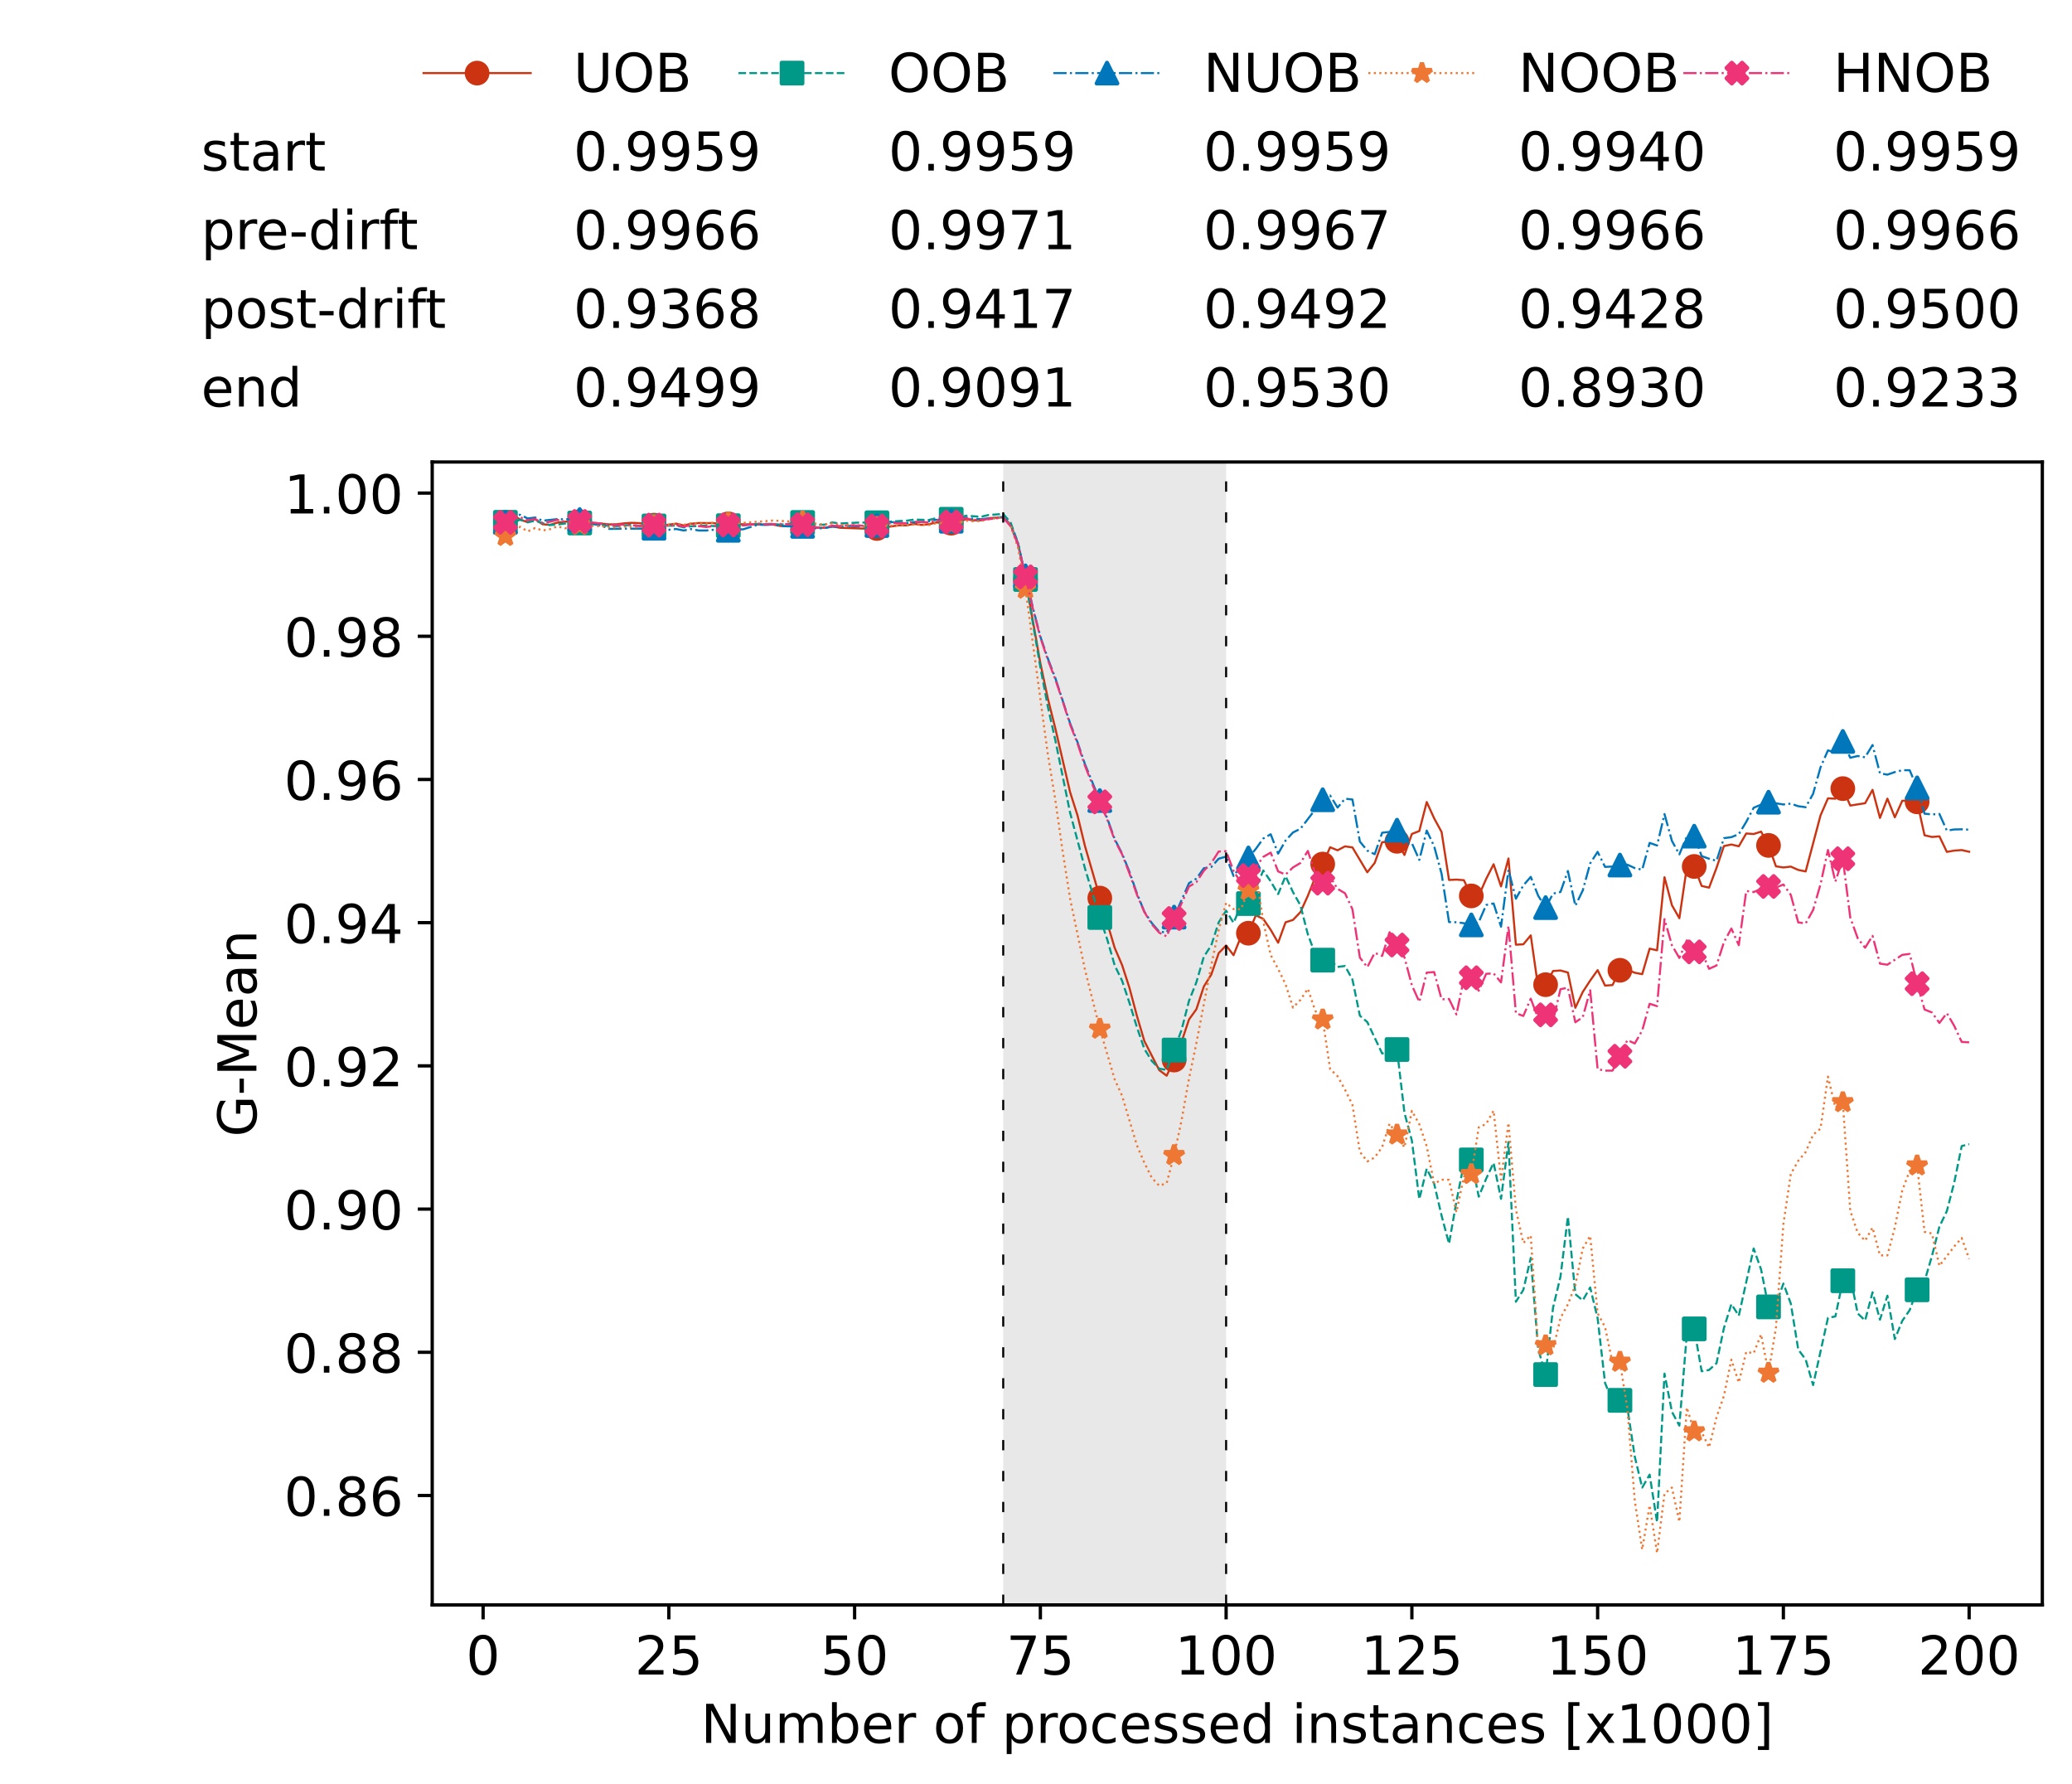 <?xml version="1.0" encoding="utf-8" standalone="no"?>
<!DOCTYPE svg PUBLIC "-//W3C//DTD SVG 1.1//EN"
  "http://www.w3.org/Graphics/SVG/1.1/DTD/svg11.dtd">
<!-- Created with matplotlib (https://matplotlib.org/) -->
<svg height="432.615pt" version="1.1" viewBox="0 0 502.65 432.615" width="502.65pt" xmlns="http://www.w3.org/2000/svg" xmlns:xlink="http://www.w3.org/1999/xlink">
 <defs>
  <style type="text/css">*{stroke-linecap:butt;stroke-linejoin:round;}</style>
 </defs>
 <g id="figure_1">
  <g id="patch_1">
   <path d="M 0 432.615 
L 502.65 432.615 
L 502.65 0 
L 0 0 
z
" style="fill:#ffffff;"/>
  </g>
  <g id="axes_1">
   <g id="patch_2">
    <path d="M 104.85 389.252 
L 495.45 389.252 
L 495.45 112.052 
L 104.85 112.052 
z
" style="fill:#ffffff;"/>
   </g>
   <g id="patch_3">
    <path clip-path="url(#pece9379f78)" d="M 297.446 389.252 
L 297.446 112.052 
L 243.372 112.052 
L 243.372 389.252 
z
" style="fill:#d3d3d3;opacity:0.5;"/>
   </g>
   <g id="matplotlib.axis_1">
    <g id="xtick_1">
     <g id="line2d_1">
      <defs>
       <path d="M 0 0 
L 0 3.5 
" id="mdf83e4d682" style="stroke:#000000;stroke-width:0.8;"/>
      </defs>
      <g>
       <use style="stroke:#000000;stroke-width:0.8;" x="117.197" xlink:href="#mdf83e4d682" y="389.252"/>
      </g>
     </g>
     <g id="text_1">
      <!-- 0 -->
      <g transform="translate(113.061 406.13)scale(0.13 -0.13)">
       <defs>
        <path d="M 31.781 66.406 
Q 24.172 66.406 20.328 58.906 
Q 16.5 51.422 16.5 36.375 
Q 16.5 21.391 20.328 13.891 
Q 24.172 6.391 31.781 6.391 
Q 39.453 6.391 43.281 13.891 
Q 47.125 21.391 47.125 36.375 
Q 47.125 51.422 43.281 58.906 
Q 39.453 66.406 31.781 66.406 
z
M 31.781 74.219 
Q 44.047 74.219 50.516 64.516 
Q 56.984 54.828 56.984 36.375 
Q 56.984 17.969 50.516 8.266 
Q 44.047 -1.422 31.781 -1.422 
Q 19.531 -1.422 13.062 8.266 
Q 6.594 17.969 6.594 36.375 
Q 6.594 54.828 13.062 64.516 
Q 19.531 74.219 31.781 74.219 
z
" id="DejaVuSans-48"/>
       </defs>
       <use xlink:href="#DejaVuSans-48"/>
      </g>
     </g>
    </g>
    <g id="xtick_2">
     <g id="line2d_2">
      <g>
       <use style="stroke:#000000;stroke-width:0.8;" x="162.259" xlink:href="#mdf83e4d682" y="389.252"/>
      </g>
     </g>
     <g id="text_2">
      <!-- 25 -->
      <g transform="translate(153.988 406.13)scale(0.13 -0.13)">
       <defs>
        <path d="M 19.188 8.297 
L 53.609 8.297 
L 53.609 0 
L 7.328 0 
L 7.328 8.297 
Q 12.938 14.109 22.625 23.891 
Q 32.328 33.688 34.812 36.531 
Q 39.547 41.844 41.422 45.531 
Q 43.312 49.219 43.312 52.781 
Q 43.312 58.594 39.234 62.25 
Q 35.156 65.922 28.609 65.922 
Q 23.969 65.922 18.812 64.312 
Q 13.672 62.703 7.812 59.422 
L 7.812 69.391 
Q 13.766 71.781 18.938 73 
Q 24.125 74.219 28.422 74.219 
Q 39.75 74.219 46.484 68.547 
Q 53.219 62.891 53.219 53.422 
Q 53.219 48.922 51.531 44.891 
Q 49.859 40.875 45.406 35.406 
Q 44.188 33.984 37.641 27.219 
Q 31.109 20.453 19.188 8.297 
z
" id="DejaVuSans-50"/>
        <path d="M 10.797 72.906 
L 49.516 72.906 
L 49.516 64.594 
L 19.828 64.594 
L 19.828 46.734 
Q 21.969 47.469 24.109 47.828 
Q 26.266 48.188 28.422 48.188 
Q 40.625 48.188 47.75 41.5 
Q 54.891 34.812 54.891 23.391 
Q 54.891 11.625 47.562 5.094 
Q 40.234 -1.422 26.906 -1.422 
Q 22.312 -1.422 17.547 -0.641 
Q 12.797 0.141 7.719 1.703 
L 7.719 11.625 
Q 12.109 9.234 16.797 8.062 
Q 21.484 6.891 26.703 6.891 
Q 35.156 6.891 40.078 11.328 
Q 45.016 15.766 45.016 23.391 
Q 45.016 31 40.078 35.438 
Q 35.156 39.891 26.703 39.891 
Q 22.75 39.891 18.812 39.016 
Q 14.891 38.141 10.797 36.281 
z
" id="DejaVuSans-53"/>
       </defs>
       <use xlink:href="#DejaVuSans-50"/>
       <use x="63.623" xlink:href="#DejaVuSans-53"/>
      </g>
     </g>
    </g>
    <g id="xtick_3">
     <g id="line2d_3">
      <g>
       <use style="stroke:#000000;stroke-width:0.8;" x="207.322" xlink:href="#mdf83e4d682" y="389.252"/>
      </g>
     </g>
     <g id="text_3">
      <!-- 50 -->
      <g transform="translate(199.05 406.13)scale(0.13 -0.13)">
       <use xlink:href="#DejaVuSans-53"/>
       <use x="63.623" xlink:href="#DejaVuSans-48"/>
      </g>
     </g>
    </g>
    <g id="xtick_4">
     <g id="line2d_4">
      <g>
       <use style="stroke:#000000;stroke-width:0.8;" x="252.384" xlink:href="#mdf83e4d682" y="389.252"/>
      </g>
     </g>
     <g id="text_4">
      <!-- 75 -->
      <g transform="translate(244.113 406.13)scale(0.13 -0.13)">
       <defs>
        <path d="M 8.203 72.906 
L 55.078 72.906 
L 55.078 68.703 
L 28.609 0 
L 18.312 0 
L 43.219 64.594 
L 8.203 64.594 
z
" id="DejaVuSans-55"/>
       </defs>
       <use xlink:href="#DejaVuSans-55"/>
       <use x="63.623" xlink:href="#DejaVuSans-53"/>
      </g>
     </g>
    </g>
    <g id="xtick_5">
     <g id="line2d_5">
      <g>
       <use style="stroke:#000000;stroke-width:0.8;" x="297.446" xlink:href="#mdf83e4d682" y="389.252"/>
      </g>
     </g>
     <g id="text_5">
      <!-- 100 -->
      <g transform="translate(285.039 406.13)scale(0.13 -0.13)">
       <defs>
        <path d="M 12.406 8.297 
L 28.516 8.297 
L 28.516 63.922 
L 10.984 60.406 
L 10.984 69.391 
L 28.422 72.906 
L 38.281 72.906 
L 38.281 8.297 
L 54.391 8.297 
L 54.391 0 
L 12.406 0 
z
" id="DejaVuSans-49"/>
       </defs>
       <use xlink:href="#DejaVuSans-49"/>
       <use x="63.623" xlink:href="#DejaVuSans-48"/>
       <use x="127.246" xlink:href="#DejaVuSans-48"/>
      </g>
     </g>
    </g>
    <g id="xtick_6">
     <g id="line2d_6">
      <g>
       <use style="stroke:#000000;stroke-width:0.8;" x="342.509" xlink:href="#mdf83e4d682" y="389.252"/>
      </g>
     </g>
     <g id="text_6">
      <!-- 125 -->
      <g transform="translate(330.102 406.13)scale(0.13 -0.13)">
       <use xlink:href="#DejaVuSans-49"/>
       <use x="63.623" xlink:href="#DejaVuSans-50"/>
       <use x="127.246" xlink:href="#DejaVuSans-53"/>
      </g>
     </g>
    </g>
    <g id="xtick_7">
     <g id="line2d_7">
      <g>
       <use style="stroke:#000000;stroke-width:0.8;" x="387.571" xlink:href="#mdf83e4d682" y="389.252"/>
      </g>
     </g>
     <g id="text_7">
      <!-- 150 -->
      <g transform="translate(375.164 406.13)scale(0.13 -0.13)">
       <use xlink:href="#DejaVuSans-49"/>
       <use x="63.623" xlink:href="#DejaVuSans-53"/>
       <use x="127.246" xlink:href="#DejaVuSans-48"/>
      </g>
     </g>
    </g>
    <g id="xtick_8">
     <g id="line2d_8">
      <g>
       <use style="stroke:#000000;stroke-width:0.8;" x="432.633" xlink:href="#mdf83e4d682" y="389.252"/>
      </g>
     </g>
     <g id="text_8">
      <!-- 175 -->
      <g transform="translate(420.226 406.13)scale(0.13 -0.13)">
       <use xlink:href="#DejaVuSans-49"/>
       <use x="63.623" xlink:href="#DejaVuSans-55"/>
       <use x="127.246" xlink:href="#DejaVuSans-53"/>
      </g>
     </g>
    </g>
    <g id="xtick_9">
     <g id="line2d_9">
      <g>
       <use style="stroke:#000000;stroke-width:0.8;" x="477.695" xlink:href="#mdf83e4d682" y="389.252"/>
      </g>
     </g>
     <g id="text_9">
      <!-- 200 -->
      <g transform="translate(465.289 406.13)scale(0.13 -0.13)">
       <use xlink:href="#DejaVuSans-50"/>
       <use x="63.623" xlink:href="#DejaVuSans-48"/>
       <use x="127.246" xlink:href="#DejaVuSans-48"/>
      </g>
     </g>
    </g>
    <g id="text_10">
     <!-- Number of processed instances [x1000] -->
     <g transform="translate(170.025 422.711)scale(0.13 -0.13)">
      <defs>
       <path d="M 9.812 72.906 
L 23.094 72.906 
L 55.422 11.922 
L 55.422 72.906 
L 64.984 72.906 
L 64.984 0 
L 51.703 0 
L 19.391 60.984 
L 19.391 0 
L 9.812 0 
z
" id="DejaVuSans-78"/>
       <path d="M 8.5 21.578 
L 8.5 54.688 
L 17.484 54.688 
L 17.484 21.922 
Q 17.484 14.156 20.5 10.266 
Q 23.531 6.391 29.594 6.391 
Q 36.859 6.391 41.078 11.031 
Q 45.312 15.672 45.312 23.688 
L 45.312 54.688 
L 54.297 54.688 
L 54.297 0 
L 45.312 0 
L 45.312 8.406 
Q 42.047 3.422 37.719 1 
Q 33.406 -1.422 27.688 -1.422 
Q 18.266 -1.422 13.375 4.438 
Q 8.5 10.297 8.5 21.578 
z
M 31.109 56 
z
" id="DejaVuSans-117"/>
       <path d="M 52 44.188 
Q 55.375 50.25 60.062 53.125 
Q 64.75 56 71.094 56 
Q 79.641 56 84.281 50.016 
Q 88.922 44.047 88.922 33.016 
L 88.922 0 
L 79.891 0 
L 79.891 32.719 
Q 79.891 40.578 77.094 44.375 
Q 74.312 48.188 68.609 48.188 
Q 61.625 48.188 57.562 43.547 
Q 53.516 38.922 53.516 30.906 
L 53.516 0 
L 44.484 0 
L 44.484 32.719 
Q 44.484 40.625 41.703 44.406 
Q 38.922 48.188 33.109 48.188 
Q 26.219 48.188 22.156 43.531 
Q 18.109 38.875 18.109 30.906 
L 18.109 0 
L 9.078 0 
L 9.078 54.688 
L 18.109 54.688 
L 18.109 46.188 
Q 21.188 51.219 25.484 53.609 
Q 29.781 56 35.688 56 
Q 41.656 56 45.828 52.969 
Q 50 49.953 52 44.188 
z
" id="DejaVuSans-109"/>
       <path d="M 48.688 27.297 
Q 48.688 37.203 44.609 42.844 
Q 40.531 48.484 33.406 48.484 
Q 26.266 48.484 22.188 42.844 
Q 18.109 37.203 18.109 27.297 
Q 18.109 17.391 22.188 11.75 
Q 26.266 6.109 33.406 6.109 
Q 40.531 6.109 44.609 11.75 
Q 48.688 17.391 48.688 27.297 
z
M 18.109 46.391 
Q 20.953 51.266 25.266 53.625 
Q 29.594 56 35.594 56 
Q 45.562 56 51.781 48.094 
Q 58.016 40.188 58.016 27.297 
Q 58.016 14.406 51.781 6.484 
Q 45.562 -1.422 35.594 -1.422 
Q 29.594 -1.422 25.266 0.953 
Q 20.953 3.328 18.109 8.203 
L 18.109 0 
L 9.078 0 
L 9.078 75.984 
L 18.109 75.984 
z
" id="DejaVuSans-98"/>
       <path d="M 56.203 29.594 
L 56.203 25.203 
L 14.891 25.203 
Q 15.484 15.922 20.484 11.062 
Q 25.484 6.203 34.422 6.203 
Q 39.594 6.203 44.453 7.469 
Q 49.312 8.734 54.109 11.281 
L 54.109 2.781 
Q 49.266 0.734 44.188 -0.344 
Q 39.109 -1.422 33.891 -1.422 
Q 20.797 -1.422 13.156 6.188 
Q 5.516 13.812 5.516 26.812 
Q 5.516 40.234 12.766 48.109 
Q 20.016 56 32.328 56 
Q 43.359 56 49.781 48.891 
Q 56.203 41.797 56.203 29.594 
z
M 47.219 32.234 
Q 47.125 39.594 43.094 43.984 
Q 39.062 48.391 32.422 48.391 
Q 24.906 48.391 20.391 44.141 
Q 15.875 39.891 15.188 32.172 
z
" id="DejaVuSans-101"/>
       <path d="M 41.109 46.297 
Q 39.594 47.172 37.812 47.578 
Q 36.031 48 33.891 48 
Q 26.266 48 22.188 43.047 
Q 18.109 38.094 18.109 28.812 
L 18.109 0 
L 9.078 0 
L 9.078 54.688 
L 18.109 54.688 
L 18.109 46.188 
Q 20.953 51.172 25.484 53.578 
Q 30.031 56 36.531 56 
Q 37.453 56 38.578 55.875 
Q 39.703 55.766 41.062 55.516 
z
" id="DejaVuSans-114"/>
       <path id="DejaVuSans-32"/>
       <path d="M 30.609 48.391 
Q 23.391 48.391 19.188 42.75 
Q 14.984 37.109 14.984 27.297 
Q 14.984 17.484 19.156 11.844 
Q 23.344 6.203 30.609 6.203 
Q 37.797 6.203 41.984 11.859 
Q 46.188 17.531 46.188 27.297 
Q 46.188 37.016 41.984 42.703 
Q 37.797 48.391 30.609 48.391 
z
M 30.609 56 
Q 42.328 56 49.016 48.375 
Q 55.719 40.766 55.719 27.297 
Q 55.719 13.875 49.016 6.219 
Q 42.328 -1.422 30.609 -1.422 
Q 18.844 -1.422 12.172 6.219 
Q 5.516 13.875 5.516 27.297 
Q 5.516 40.766 12.172 48.375 
Q 18.844 56 30.609 56 
z
" id="DejaVuSans-111"/>
       <path d="M 37.109 75.984 
L 37.109 68.5 
L 28.516 68.5 
Q 23.688 68.5 21.797 66.547 
Q 19.922 64.594 19.922 59.516 
L 19.922 54.688 
L 34.719 54.688 
L 34.719 47.703 
L 19.922 47.703 
L 19.922 0 
L 10.891 0 
L 10.891 47.703 
L 2.297 47.703 
L 2.297 54.688 
L 10.891 54.688 
L 10.891 58.5 
Q 10.891 67.625 15.141 71.797 
Q 19.391 75.984 28.609 75.984 
z
" id="DejaVuSans-102"/>
       <path d="M 18.109 8.203 
L 18.109 -20.797 
L 9.078 -20.797 
L 9.078 54.688 
L 18.109 54.688 
L 18.109 46.391 
Q 20.953 51.266 25.266 53.625 
Q 29.594 56 35.594 56 
Q 45.562 56 51.781 48.094 
Q 58.016 40.188 58.016 27.297 
Q 58.016 14.406 51.781 6.484 
Q 45.562 -1.422 35.594 -1.422 
Q 29.594 -1.422 25.266 0.953 
Q 20.953 3.328 18.109 8.203 
z
M 48.688 27.297 
Q 48.688 37.203 44.609 42.844 
Q 40.531 48.484 33.406 48.484 
Q 26.266 48.484 22.188 42.844 
Q 18.109 37.203 18.109 27.297 
Q 18.109 17.391 22.188 11.75 
Q 26.266 6.109 33.406 6.109 
Q 40.531 6.109 44.609 11.75 
Q 48.688 17.391 48.688 27.297 
z
" id="DejaVuSans-112"/>
       <path d="M 48.781 52.594 
L 48.781 44.188 
Q 44.969 46.297 41.141 47.344 
Q 37.312 48.391 33.406 48.391 
Q 24.656 48.391 19.812 42.844 
Q 14.984 37.312 14.984 27.297 
Q 14.984 17.281 19.812 11.734 
Q 24.656 6.203 33.406 6.203 
Q 37.312 6.203 41.141 7.25 
Q 44.969 8.297 48.781 10.406 
L 48.781 2.094 
Q 45.016 0.344 40.984 -0.531 
Q 36.969 -1.422 32.422 -1.422 
Q 20.062 -1.422 12.781 6.344 
Q 5.516 14.109 5.516 27.297 
Q 5.516 40.672 12.859 48.328 
Q 20.219 56 33.016 56 
Q 37.156 56 41.109 55.141 
Q 45.062 54.297 48.781 52.594 
z
" id="DejaVuSans-99"/>
       <path d="M 44.281 53.078 
L 44.281 44.578 
Q 40.484 46.531 36.375 47.5 
Q 32.281 48.484 27.875 48.484 
Q 21.188 48.484 17.844 46.438 
Q 14.5 44.391 14.5 40.281 
Q 14.5 37.156 16.891 35.375 
Q 19.281 33.594 26.516 31.984 
L 29.594 31.297 
Q 39.156 29.25 43.188 25.516 
Q 47.219 21.781 47.219 15.094 
Q 47.219 7.469 41.188 3.016 
Q 35.156 -1.422 24.609 -1.422 
Q 20.219 -1.422 15.453 -0.562 
Q 10.688 0.297 5.422 2 
L 5.422 11.281 
Q 10.406 8.688 15.234 7.391 
Q 20.062 6.109 24.812 6.109 
Q 31.156 6.109 34.562 8.281 
Q 37.984 10.453 37.984 14.406 
Q 37.984 18.062 35.516 20.016 
Q 33.062 21.969 24.703 23.781 
L 21.578 24.516 
Q 13.234 26.266 9.516 29.906 
Q 5.812 33.547 5.812 39.891 
Q 5.812 47.609 11.281 51.797 
Q 16.75 56 26.812 56 
Q 31.781 56 36.172 55.266 
Q 40.578 54.547 44.281 53.078 
z
" id="DejaVuSans-115"/>
       <path d="M 45.406 46.391 
L 45.406 75.984 
L 54.391 75.984 
L 54.391 0 
L 45.406 0 
L 45.406 8.203 
Q 42.578 3.328 38.25 0.953 
Q 33.938 -1.422 27.875 -1.422 
Q 17.969 -1.422 11.734 6.484 
Q 5.516 14.406 5.516 27.297 
Q 5.516 40.188 11.734 48.094 
Q 17.969 56 27.875 56 
Q 33.938 56 38.25 53.625 
Q 42.578 51.266 45.406 46.391 
z
M 14.797 27.297 
Q 14.797 17.391 18.875 11.75 
Q 22.953 6.109 30.078 6.109 
Q 37.203 6.109 41.297 11.75 
Q 45.406 17.391 45.406 27.297 
Q 45.406 37.203 41.297 42.844 
Q 37.203 48.484 30.078 48.484 
Q 22.953 48.484 18.875 42.844 
Q 14.797 37.203 14.797 27.297 
z
" id="DejaVuSans-100"/>
       <path d="M 9.422 54.688 
L 18.406 54.688 
L 18.406 0 
L 9.422 0 
z
M 9.422 75.984 
L 18.406 75.984 
L 18.406 64.594 
L 9.422 64.594 
z
" id="DejaVuSans-105"/>
       <path d="M 54.891 33.016 
L 54.891 0 
L 45.906 0 
L 45.906 32.719 
Q 45.906 40.484 42.875 44.328 
Q 39.844 48.188 33.797 48.188 
Q 26.516 48.188 22.312 43.547 
Q 18.109 38.922 18.109 30.906 
L 18.109 0 
L 9.078 0 
L 9.078 54.688 
L 18.109 54.688 
L 18.109 46.188 
Q 21.344 51.125 25.703 53.562 
Q 30.078 56 35.797 56 
Q 45.219 56 50.047 50.172 
Q 54.891 44.344 54.891 33.016 
z
" id="DejaVuSans-110"/>
       <path d="M 18.312 70.219 
L 18.312 54.688 
L 36.812 54.688 
L 36.812 47.703 
L 18.312 47.703 
L 18.312 18.016 
Q 18.312 11.328 20.141 9.422 
Q 21.969 7.516 27.594 7.516 
L 36.812 7.516 
L 36.812 0 
L 27.594 0 
Q 17.188 0 13.234 3.875 
Q 9.281 7.766 9.281 18.016 
L 9.281 47.703 
L 2.688 47.703 
L 2.688 54.688 
L 9.281 54.688 
L 9.281 70.219 
z
" id="DejaVuSans-116"/>
       <path d="M 34.281 27.484 
Q 23.391 27.484 19.188 25 
Q 14.984 22.516 14.984 16.5 
Q 14.984 11.719 18.141 8.906 
Q 21.297 6.109 26.703 6.109 
Q 34.188 6.109 38.703 11.406 
Q 43.219 16.703 43.219 25.484 
L 43.219 27.484 
z
M 52.203 31.203 
L 52.203 0 
L 43.219 0 
L 43.219 8.297 
Q 40.141 3.328 35.547 0.953 
Q 30.953 -1.422 24.312 -1.422 
Q 15.922 -1.422 10.953 3.297 
Q 6 8.016 6 15.922 
Q 6 25.141 12.172 29.828 
Q 18.359 34.516 30.609 34.516 
L 43.219 34.516 
L 43.219 35.406 
Q 43.219 41.609 39.141 45 
Q 35.062 48.391 27.688 48.391 
Q 23 48.391 18.547 47.266 
Q 14.109 46.141 10.016 43.891 
L 10.016 52.203 
Q 14.938 54.109 19.578 55.047 
Q 24.219 56 28.609 56 
Q 40.484 56 46.344 49.844 
Q 52.203 43.703 52.203 31.203 
z
" id="DejaVuSans-97"/>
       <path d="M 8.594 75.984 
L 29.297 75.984 
L 29.297 69 
L 17.578 69 
L 17.578 -6.203 
L 29.297 -6.203 
L 29.297 -13.188 
L 8.594 -13.188 
z
" id="DejaVuSans-91"/>
       <path d="M 54.891 54.688 
L 35.109 28.078 
L 55.906 0 
L 45.312 0 
L 29.391 21.484 
L 13.484 0 
L 2.875 0 
L 24.125 28.609 
L 4.688 54.688 
L 15.281 54.688 
L 29.781 35.203 
L 44.281 54.688 
z
" id="DejaVuSans-120"/>
       <path d="M 30.422 75.984 
L 30.422 -13.188 
L 9.719 -13.188 
L 9.719 -6.203 
L 21.391 -6.203 
L 21.391 69 
L 9.719 69 
L 9.719 75.984 
z
" id="DejaVuSans-93"/>
      </defs>
      <use xlink:href="#DejaVuSans-78"/>
      <use x="74.805" xlink:href="#DejaVuSans-117"/>
      <use x="138.184" xlink:href="#DejaVuSans-109"/>
      <use x="235.596" xlink:href="#DejaVuSans-98"/>
      <use x="299.072" xlink:href="#DejaVuSans-101"/>
      <use x="360.596" xlink:href="#DejaVuSans-114"/>
      <use x="401.709" xlink:href="#DejaVuSans-32"/>
      <use x="433.496" xlink:href="#DejaVuSans-111"/>
      <use x="494.678" xlink:href="#DejaVuSans-102"/>
      <use x="529.883" xlink:href="#DejaVuSans-32"/>
      <use x="561.67" xlink:href="#DejaVuSans-112"/>
      <use x="625.146" xlink:href="#DejaVuSans-114"/>
      <use x="664.01" xlink:href="#DejaVuSans-111"/>
      <use x="725.191" xlink:href="#DejaVuSans-99"/>
      <use x="780.172" xlink:href="#DejaVuSans-101"/>
      <use x="841.695" xlink:href="#DejaVuSans-115"/>
      <use x="893.795" xlink:href="#DejaVuSans-115"/>
      <use x="945.895" xlink:href="#DejaVuSans-101"/>
      <use x="1007.418" xlink:href="#DejaVuSans-100"/>
      <use x="1070.895" xlink:href="#DejaVuSans-32"/>
      <use x="1102.682" xlink:href="#DejaVuSans-105"/>
      <use x="1130.465" xlink:href="#DejaVuSans-110"/>
      <use x="1193.844" xlink:href="#DejaVuSans-115"/>
      <use x="1245.943" xlink:href="#DejaVuSans-116"/>
      <use x="1285.152" xlink:href="#DejaVuSans-97"/>
      <use x="1346.432" xlink:href="#DejaVuSans-110"/>
      <use x="1409.811" xlink:href="#DejaVuSans-99"/>
      <use x="1464.791" xlink:href="#DejaVuSans-101"/>
      <use x="1526.314" xlink:href="#DejaVuSans-115"/>
      <use x="1578.414" xlink:href="#DejaVuSans-32"/>
      <use x="1610.201" xlink:href="#DejaVuSans-91"/>
      <use x="1649.215" xlink:href="#DejaVuSans-120"/>
      <use x="1708.395" xlink:href="#DejaVuSans-49"/>
      <use x="1772.018" xlink:href="#DejaVuSans-48"/>
      <use x="1835.641" xlink:href="#DejaVuSans-48"/>
      <use x="1899.264" xlink:href="#DejaVuSans-48"/>
      <use x="1962.887" xlink:href="#DejaVuSans-93"/>
     </g>
    </g>
   </g>
   <g id="matplotlib.axis_2">
    <g id="ytick_1">
     <g id="line2d_10">
      <defs>
       <path d="M 0 0 
L -3.5 0 
" id="m672607fd9a" style="stroke:#000000;stroke-width:0.8;"/>
      </defs>
      <g>
       <use style="stroke:#000000;stroke-width:0.8;" x="104.85" xlink:href="#m672607fd9a" y="362.704"/>
      </g>
     </g>
     <g id="text_11">
      <!-- 0.86 -->
      <g transform="translate(68.905 367.643)scale(0.13 -0.13)">
       <defs>
        <path d="M 10.688 12.406 
L 21 12.406 
L 21 0 
L 10.688 0 
z
" id="DejaVuSans-46"/>
        <path d="M 31.781 34.625 
Q 24.75 34.625 20.719 30.859 
Q 16.703 27.094 16.703 20.516 
Q 16.703 13.922 20.719 10.156 
Q 24.75 6.391 31.781 6.391 
Q 38.812 6.391 42.859 10.172 
Q 46.922 13.969 46.922 20.516 
Q 46.922 27.094 42.891 30.859 
Q 38.875 34.625 31.781 34.625 
z
M 21.922 38.812 
Q 15.578 40.375 12.031 44.719 
Q 8.5 49.078 8.5 55.328 
Q 8.5 64.062 14.719 69.141 
Q 20.953 74.219 31.781 74.219 
Q 42.672 74.219 48.875 69.141 
Q 55.078 64.062 55.078 55.328 
Q 55.078 49.078 51.531 44.719 
Q 48 40.375 41.703 38.812 
Q 48.828 37.156 52.797 32.312 
Q 56.781 27.484 56.781 20.516 
Q 56.781 9.906 50.312 4.234 
Q 43.844 -1.422 31.781 -1.422 
Q 19.734 -1.422 13.25 4.234 
Q 6.781 9.906 6.781 20.516 
Q 6.781 27.484 10.781 32.312 
Q 14.797 37.156 21.922 38.812 
z
M 18.312 54.391 
Q 18.312 48.734 21.844 45.562 
Q 25.391 42.391 31.781 42.391 
Q 38.141 42.391 41.719 45.562 
Q 45.312 48.734 45.312 54.391 
Q 45.312 60.062 41.719 63.234 
Q 38.141 66.406 31.781 66.406 
Q 25.391 66.406 21.844 63.234 
Q 18.312 60.062 18.312 54.391 
z
" id="DejaVuSans-56"/>
        <path d="M 33.016 40.375 
Q 26.375 40.375 22.484 35.828 
Q 18.609 31.297 18.609 23.391 
Q 18.609 15.531 22.484 10.953 
Q 26.375 6.391 33.016 6.391 
Q 39.656 6.391 43.531 10.953 
Q 47.406 15.531 47.406 23.391 
Q 47.406 31.297 43.531 35.828 
Q 39.656 40.375 33.016 40.375 
z
M 52.594 71.297 
L 52.594 62.312 
Q 48.875 64.062 45.094 64.984 
Q 41.312 65.922 37.594 65.922 
Q 27.828 65.922 22.672 59.328 
Q 17.531 52.734 16.797 39.406 
Q 19.672 43.656 24.016 45.922 
Q 28.375 48.188 33.594 48.188 
Q 44.578 48.188 50.953 41.516 
Q 57.328 34.859 57.328 23.391 
Q 57.328 12.156 50.688 5.359 
Q 44.047 -1.422 33.016 -1.422 
Q 20.359 -1.422 13.672 8.266 
Q 6.984 17.969 6.984 36.375 
Q 6.984 53.656 15.188 63.938 
Q 23.391 74.219 37.203 74.219 
Q 40.922 74.219 44.703 73.484 
Q 48.484 72.75 52.594 71.297 
z
" id="DejaVuSans-54"/>
       </defs>
       <use xlink:href="#DejaVuSans-48"/>
       <use x="63.623" xlink:href="#DejaVuSans-46"/>
       <use x="95.41" xlink:href="#DejaVuSans-56"/>
       <use x="159.033" xlink:href="#DejaVuSans-54"/>
      </g>
     </g>
    </g>
    <g id="ytick_2">
     <g id="line2d_11">
      <g>
       <use style="stroke:#000000;stroke-width:0.8;" x="104.85" xlink:href="#m672607fd9a" y="327.974"/>
      </g>
     </g>
     <g id="text_12">
      <!-- 0.88 -->
      <g transform="translate(68.905 332.913)scale(0.13 -0.13)">
       <use xlink:href="#DejaVuSans-48"/>
       <use x="63.623" xlink:href="#DejaVuSans-46"/>
       <use x="95.41" xlink:href="#DejaVuSans-56"/>
       <use x="159.033" xlink:href="#DejaVuSans-56"/>
      </g>
     </g>
    </g>
    <g id="ytick_3">
     <g id="line2d_12">
      <g>
       <use style="stroke:#000000;stroke-width:0.8;" x="104.85" xlink:href="#m672607fd9a" y="293.244"/>
      </g>
     </g>
     <g id="text_13">
      <!-- 0.90 -->
      <g transform="translate(68.905 298.183)scale(0.13 -0.13)">
       <defs>
        <path d="M 10.984 1.516 
L 10.984 10.5 
Q 14.703 8.734 18.5 7.812 
Q 22.312 6.891 25.984 6.891 
Q 35.75 6.891 40.891 13.453 
Q 46.047 20.016 46.781 33.406 
Q 43.953 29.203 39.594 26.953 
Q 35.25 24.703 29.984 24.703 
Q 19.047 24.703 12.672 31.312 
Q 6.297 37.938 6.297 49.422 
Q 6.297 60.641 12.938 67.422 
Q 19.578 74.219 30.609 74.219 
Q 43.266 74.219 49.922 64.516 
Q 56.594 54.828 56.594 36.375 
Q 56.594 19.141 48.406 8.859 
Q 40.234 -1.422 26.422 -1.422 
Q 22.703 -1.422 18.891 -0.688 
Q 15.094 0.047 10.984 1.516 
z
M 30.609 32.422 
Q 37.25 32.422 41.125 36.953 
Q 45.016 41.5 45.016 49.422 
Q 45.016 57.281 41.125 61.844 
Q 37.25 66.406 30.609 66.406 
Q 23.969 66.406 20.094 61.844 
Q 16.219 57.281 16.219 49.422 
Q 16.219 41.5 20.094 36.953 
Q 23.969 32.422 30.609 32.422 
z
" id="DejaVuSans-57"/>
       </defs>
       <use xlink:href="#DejaVuSans-48"/>
       <use x="63.623" xlink:href="#DejaVuSans-46"/>
       <use x="95.41" xlink:href="#DejaVuSans-57"/>
       <use x="159.033" xlink:href="#DejaVuSans-48"/>
      </g>
     </g>
    </g>
    <g id="ytick_4">
     <g id="line2d_13">
      <g>
       <use style="stroke:#000000;stroke-width:0.8;" x="104.85" xlink:href="#m672607fd9a" y="258.514"/>
      </g>
     </g>
     <g id="text_14">
      <!-- 0.92 -->
      <g transform="translate(68.905 263.453)scale(0.13 -0.13)">
       <use xlink:href="#DejaVuSans-48"/>
       <use x="63.623" xlink:href="#DejaVuSans-46"/>
       <use x="95.41" xlink:href="#DejaVuSans-57"/>
       <use x="159.033" xlink:href="#DejaVuSans-50"/>
      </g>
     </g>
    </g>
    <g id="ytick_5">
     <g id="line2d_14">
      <g>
       <use style="stroke:#000000;stroke-width:0.8;" x="104.85" xlink:href="#m672607fd9a" y="223.784"/>
      </g>
     </g>
     <g id="text_15">
      <!-- 0.94 -->
      <g transform="translate(68.905 228.723)scale(0.13 -0.13)">
       <defs>
        <path d="M 37.797 64.312 
L 12.891 25.391 
L 37.797 25.391 
z
M 35.203 72.906 
L 47.609 72.906 
L 47.609 25.391 
L 58.016 25.391 
L 58.016 17.188 
L 47.609 17.188 
L 47.609 0 
L 37.797 0 
L 37.797 17.188 
L 4.891 17.188 
L 4.891 26.703 
z
" id="DejaVuSans-52"/>
       </defs>
       <use xlink:href="#DejaVuSans-48"/>
       <use x="63.623" xlink:href="#DejaVuSans-46"/>
       <use x="95.41" xlink:href="#DejaVuSans-57"/>
       <use x="159.033" xlink:href="#DejaVuSans-52"/>
      </g>
     </g>
    </g>
    <g id="ytick_6">
     <g id="line2d_15">
      <g>
       <use style="stroke:#000000;stroke-width:0.8;" x="104.85" xlink:href="#m672607fd9a" y="189.054"/>
      </g>
     </g>
     <g id="text_16">
      <!-- 0.96 -->
      <g transform="translate(68.905 193.993)scale(0.13 -0.13)">
       <use xlink:href="#DejaVuSans-48"/>
       <use x="63.623" xlink:href="#DejaVuSans-46"/>
       <use x="95.41" xlink:href="#DejaVuSans-57"/>
       <use x="159.033" xlink:href="#DejaVuSans-54"/>
      </g>
     </g>
    </g>
    <g id="ytick_7">
     <g id="line2d_16">
      <g>
       <use style="stroke:#000000;stroke-width:0.8;" x="104.85" xlink:href="#m672607fd9a" y="154.324"/>
      </g>
     </g>
     <g id="text_17">
      <!-- 0.98 -->
      <g transform="translate(68.905 159.263)scale(0.13 -0.13)">
       <use xlink:href="#DejaVuSans-48"/>
       <use x="63.623" xlink:href="#DejaVuSans-46"/>
       <use x="95.41" xlink:href="#DejaVuSans-57"/>
       <use x="159.033" xlink:href="#DejaVuSans-56"/>
      </g>
     </g>
    </g>
    <g id="ytick_8">
     <g id="line2d_17">
      <g>
       <use style="stroke:#000000;stroke-width:0.8;" x="104.85" xlink:href="#m672607fd9a" y="119.594"/>
      </g>
     </g>
     <g id="text_18">
      <!-- 1.00 -->
      <g transform="translate(68.905 124.533)scale(0.13 -0.13)">
       <use xlink:href="#DejaVuSans-49"/>
       <use x="63.623" xlink:href="#DejaVuSans-46"/>
       <use x="95.41" xlink:href="#DejaVuSans-48"/>
       <use x="159.033" xlink:href="#DejaVuSans-48"/>
      </g>
     </g>
    </g>
    <g id="text_19">
     <!-- G-Mean -->
     <g transform="translate(62.201 275.744)rotate(-90)scale(0.13 -0.13)">
      <defs>
       <path d="M 59.516 10.406 
L 59.516 29.984 
L 43.406 29.984 
L 43.406 38.094 
L 69.281 38.094 
L 69.281 6.781 
Q 63.578 2.734 56.688 0.656 
Q 49.812 -1.422 42 -1.422 
Q 24.906 -1.422 15.25 8.562 
Q 5.609 18.562 5.609 36.375 
Q 5.609 54.25 15.25 64.234 
Q 24.906 74.219 42 74.219 
Q 49.125 74.219 55.547 72.453 
Q 61.969 70.703 67.391 67.281 
L 67.391 56.781 
Q 61.922 61.422 55.766 63.766 
Q 49.609 66.109 42.828 66.109 
Q 29.438 66.109 22.719 58.641 
Q 16.016 51.172 16.016 36.375 
Q 16.016 21.625 22.719 14.156 
Q 29.438 6.688 42.828 6.688 
Q 48.047 6.688 52.141 7.594 
Q 56.25 8.5 59.516 10.406 
z
" id="DejaVuSans-71"/>
       <path d="M 4.891 31.391 
L 31.203 31.391 
L 31.203 23.391 
L 4.891 23.391 
z
" id="DejaVuSans-45"/>
       <path d="M 9.812 72.906 
L 24.516 72.906 
L 43.109 23.297 
L 61.812 72.906 
L 76.516 72.906 
L 76.516 0 
L 66.891 0 
L 66.891 64.016 
L 48.094 14.016 
L 38.188 14.016 
L 19.391 64.016 
L 19.391 0 
L 9.812 0 
z
" id="DejaVuSans-77"/>
      </defs>
      <use xlink:href="#DejaVuSans-71"/>
      <use x="77.49" xlink:href="#DejaVuSans-45"/>
      <use x="113.574" xlink:href="#DejaVuSans-77"/>
      <use x="199.854" xlink:href="#DejaVuSans-101"/>
      <use x="261.377" xlink:href="#DejaVuSans-97"/>
      <use x="322.656" xlink:href="#DejaVuSans-110"/>
     </g>
    </g>
   </g>
   <g id="line2d_18"/>
   <g id="line2d_19"/>
   <g id="line2d_20"/>
   <g id="line2d_21"/>
   <g id="line2d_22"/>
   <g id="line2d_23">
    <path clip-path="url(#pece9379f78)" d="M 122.605 126.682 
L 124.407 124.876 
L 126.21 126.018 
L 128.012 126.655 
L 129.815 125.913 
L 131.617 127.147 
L 133.419 127.305 
L 135.222 126.752 
L 138.827 126.353 
L 147.839 127.185 
L 149.642 127.151 
L 151.444 126.92 
L 153.247 126.802 
L 155.049 126.869 
L 158.654 127.368 
L 160.457 127.456 
L 164.062 127.008 
L 165.864 127.45 
L 167.667 127.025 
L 169.469 126.853 
L 173.074 126.862 
L 174.877 127.138 
L 176.679 127.051 
L 180.284 127.158 
L 185.692 127.226 
L 187.494 127.218 
L 189.297 127.562 
L 191.099 127.576 
L 192.902 127.14 
L 194.704 127.051 
L 196.507 127.397 
L 198.309 128.006 
L 200.112 128.006 
L 201.914 127.656 
L 203.717 127.998 
L 210.927 128.252 
L 212.729 128.174 
L 218.137 127.403 
L 219.939 127.411 
L 221.742 127.058 
L 223.544 127.309 
L 225.347 127.145 
L 227.149 126.707 
L 228.952 126.875 
L 230.754 126.888 
L 232.557 126.543 
L 234.359 125.941 
L 236.162 126.204 
L 237.964 126.205 
L 239.767 125.692 
L 243.372 125.429 
L 245.174 127.267 
L 246.976 131.941 
L 248.779 140.481 
L 252.384 160.839 
L 254.186 169.359 
L 255.989 176.551 
L 259.594 192.119 
L 261.396 197.771 
L 263.199 205.185 
L 268.606 223.832 
L 270.409 229.876 
L 272.211 234.066 
L 274.014 239.645 
L 275.816 246.423 
L 277.619 252.517 
L 281.224 259.558 
L 283.026 260.891 
L 284.829 257.097 
L 286.631 252.699 
L 288.434 247.268 
L 290.236 244.775 
L 292.039 239.262 
L 293.841 236.38 
L 295.644 231.163 
L 297.446 229.308 
L 299.249 231.666 
L 301.051 227.142 
L 302.854 226.334 
L 304.656 221.996 
L 306.459 222.867 
L 308.261 225.51 
L 310.064 228.644 
L 311.866 223.685 
L 313.669 223.115 
L 315.471 221.221 
L 317.274 217.253 
L 319.076 212.754 
L 320.879 209.567 
L 322.681 205.488 
L 324.484 206.225 
L 326.286 205.271 
L 328.089 205.523 
L 331.694 211.558 
L 333.496 209.279 
L 335.299 204.259 
L 338.904 204.043 
L 340.706 207.368 
L 342.509 202.261 
L 344.311 201.554 
L 346.114 194.526 
L 347.916 198.478 
L 349.719 201.789 
L 351.521 213.42 
L 353.324 213.334 
L 355.126 213.475 
L 356.928 217.291 
L 358.731 217.248 
L 360.533 213.164 
L 362.336 209.61 
L 364.138 214.987 
L 365.941 208.205 
L 367.743 229.117 
L 369.546 229.024 
L 371.348 226.856 
L 373.151 239.481 
L 374.953 238.821 
L 376.756 235.503 
L 378.558 235.379 
L 380.361 235.869 
L 382.163 244.429 
L 383.966 240.577 
L 385.768 237.815 
L 387.571 235.286 
L 389.373 239.041 
L 391.176 238.911 
L 392.978 235.325 
L 394.781 235.182 
L 396.583 235.924 
L 398.386 236.271 
L 400.188 230.078 
L 401.991 230.479 
L 403.793 212.758 
L 405.596 219.552 
L 407.398 222.699 
L 409.201 210.419 
L 411.003 210.145 
L 412.806 214.873 
L 414.608 215.283 
L 416.411 210.5 
L 418.213 205.196 
L 420.016 204.824 
L 421.818 205.252 
L 423.621 202.15 
L 425.423 202.279 
L 427.226 201.696 
L 429.028 205.039 
L 430.831 210.113 
L 432.633 210.389 
L 434.436 210.183 
L 436.238 210.986 
L 438.041 211.358 
L 441.646 197.759 
L 443.448 193.625 
L 445.251 193.71 
L 447.053 191.267 
L 448.856 195.373 
L 452.461 194.807 
L 454.263 191.562 
L 456.066 198.375 
L 457.868 193.697 
L 459.671 198.226 
L 461.473 194.212 
L 463.276 194.163 
L 465.078 194.47 
L 466.881 202.586 
L 468.683 202.992 
L 470.485 202.844 
L 472.288 206.608 
L 474.09 206.3 
L 475.893 206.171 
L 477.695 206.577 
L 477.695 206.577 
" style="fill:none;stroke:#cc3311;stroke-linecap:square;stroke-width:0.5;"/>
    <defs>
     <path d="M 0 2.5 
C 0.663 2.5 1.299 2.237 1.768 1.768 
C 2.237 1.299 2.5 0.663 2.5 0 
C 2.5 -0.663 2.237 -1.299 1.768 -1.768 
C 1.299 -2.237 0.663 -2.5 0 -2.5 
C -0.663 -2.5 -1.299 -2.237 -1.768 -1.768 
C -2.237 -1.299 -2.5 -0.663 -2.5 0 
C -2.5 0.663 -2.237 1.299 -1.768 1.768 
C -1.299 2.237 -0.663 2.5 0 2.5 
z
" id="m008a7b009f" style="stroke:#cc3311;"/>
    </defs>
    <g clip-path="url(#pece9379f78)">
     <use style="fill:#cc3311;stroke:#cc3311;" x="122.605" xlink:href="#m008a7b009f" y="126.682"/>
     <use style="fill:#cc3311;stroke:#cc3311;" x="140.629" xlink:href="#m008a7b009f" y="126.507"/>
     <use style="fill:#cc3311;stroke:#cc3311;" x="158.654" xlink:href="#m008a7b009f" y="127.368"/>
     <use style="fill:#cc3311;stroke:#cc3311;" x="176.679" xlink:href="#m008a7b009f" y="127.051"/>
     <use style="fill:#cc3311;stroke:#cc3311;" x="194.704" xlink:href="#m008a7b009f" y="127.051"/>
     <use style="fill:#cc3311;stroke:#cc3311;" x="212.729" xlink:href="#m008a7b009f" y="128.174"/>
     <use style="fill:#cc3311;stroke:#cc3311;" x="230.754" xlink:href="#m008a7b009f" y="126.888"/>
     <use style="fill:#cc3311;stroke:#cc3311;" x="248.779" xlink:href="#m008a7b009f" y="140.481"/>
     <use style="fill:#cc3311;stroke:#cc3311;" x="266.804" xlink:href="#m008a7b009f" y="217.814"/>
     <use style="fill:#cc3311;stroke:#cc3311;" x="284.829" xlink:href="#m008a7b009f" y="257.097"/>
     <use style="fill:#cc3311;stroke:#cc3311;" x="302.854" xlink:href="#m008a7b009f" y="226.334"/>
     <use style="fill:#cc3311;stroke:#cc3311;" x="320.879" xlink:href="#m008a7b009f" y="209.567"/>
     <use style="fill:#cc3311;stroke:#cc3311;" x="338.904" xlink:href="#m008a7b009f" y="204.043"/>
     <use style="fill:#cc3311;stroke:#cc3311;" x="356.928" xlink:href="#m008a7b009f" y="217.291"/>
     <use style="fill:#cc3311;stroke:#cc3311;" x="374.953" xlink:href="#m008a7b009f" y="238.821"/>
     <use style="fill:#cc3311;stroke:#cc3311;" x="392.978" xlink:href="#m008a7b009f" y="235.325"/>
     <use style="fill:#cc3311;stroke:#cc3311;" x="411.003" xlink:href="#m008a7b009f" y="210.145"/>
     <use style="fill:#cc3311;stroke:#cc3311;" x="429.028" xlink:href="#m008a7b009f" y="205.039"/>
     <use style="fill:#cc3311;stroke:#cc3311;" x="447.053" xlink:href="#m008a7b009f" y="191.267"/>
     <use style="fill:#cc3311;stroke:#cc3311;" x="465.078" xlink:href="#m008a7b009f" y="194.47"/>
    </g>
   </g>
   <g id="line2d_24"/>
   <g id="line2d_25"/>
   <g id="line2d_26"/>
   <g id="line2d_27"/>
   <g id="line2d_28">
    <path clip-path="url(#pece9379f78)" d="M 122.605 126.682 
L 124.407 126.669 
L 126.21 126.055 
L 128.012 126.683 
L 129.815 126.296 
L 131.617 126.901 
L 133.419 127.343 
L 135.222 127.221 
L 138.827 126.722 
L 144.234 127.173 
L 147.839 127.547 
L 149.642 127.596 
L 153.247 127.298 
L 155.049 127.53 
L 160.457 127.557 
L 164.062 127.461 
L 165.864 127.904 
L 167.667 127.648 
L 171.272 127.485 
L 174.877 127.669 
L 176.679 127.498 
L 178.482 127.507 
L 183.889 127.082 
L 187.494 127.068 
L 189.297 127.24 
L 191.099 127.073 
L 192.902 126.723 
L 196.507 126.81 
L 198.309 127.323 
L 200.112 127.238 
L 201.914 126.711 
L 203.717 126.967 
L 209.124 126.705 
L 210.927 126.875 
L 214.532 126.62 
L 218.137 126.368 
L 219.939 126.286 
L 221.742 126.019 
L 225.347 126.11 
L 227.149 125.671 
L 228.952 125.926 
L 230.754 125.936 
L 232.557 125.589 
L 234.359 125.079 
L 237.964 125.34 
L 239.767 124.913 
L 243.372 124.652 
L 245.174 126.75 
L 246.976 131.696 
L 248.779 140.538 
L 252.384 161.848 
L 254.186 171.355 
L 255.989 179.405 
L 259.594 197.116 
L 263.199 210.595 
L 266.804 222.522 
L 268.606 227.851 
L 270.409 234.129 
L 272.211 237.864 
L 274.014 243.28 
L 275.816 249.176 
L 277.619 254.399 
L 279.421 257.329 
L 281.224 259.19 
L 283.026 259.492 
L 286.631 249.816 
L 288.434 242.764 
L 290.236 238.219 
L 292.039 232.027 
L 293.841 229.294 
L 295.644 223.689 
L 297.446 220.863 
L 299.249 223.821 
L 301.051 219.63 
L 302.854 219.147 
L 304.656 215.451 
L 306.459 211.122 
L 308.261 213.754 
L 310.064 216.847 
L 311.866 212.503 
L 313.669 216.375 
L 315.471 219.571 
L 317.274 226.618 
L 319.076 231.431 
L 320.879 232.863 
L 322.681 232.898 
L 324.484 234.518 
L 326.286 234.281 
L 328.089 237.557 
L 329.891 246.326 
L 331.694 247.885 
L 335.299 255.512 
L 338.904 254.55 
L 340.706 269.883 
L 342.509 276.637 
L 344.311 290.846 
L 346.114 283.442 
L 347.916 287.109 
L 349.719 294.851 
L 351.521 301.641 
L 353.324 291.348 
L 355.126 282.22 
L 356.928 281.318 
L 358.731 290.232 
L 360.533 285.871 
L 362.336 282.034 
L 364.138 290.764 
L 365.941 276.999 
L 367.743 315.722 
L 369.546 312.847 
L 371.348 305.08 
L 373.151 327.204 
L 374.953 333.376 
L 376.756 317.159 
L 378.558 309.647 
L 380.361 295.065 
L 382.163 313.881 
L 383.966 315.388 
L 385.768 312.252 
L 387.571 319.737 
L 389.373 335.42 
L 391.176 339.846 
L 392.978 339.631 
L 394.781 341.388 
L 396.583 353.289 
L 398.386 360.796 
L 400.188 357.643 
L 401.991 369.167 
L 403.793 333.153 
L 405.596 342.409 
L 407.398 345.764 
L 409.201 323.629 
L 411.003 322.301 
L 412.806 332.572 
L 414.608 332.262 
L 416.411 330.629 
L 418.213 322.092 
L 420.016 316.292 
L 421.818 319.106 
L 425.423 302.801 
L 427.226 307.908 
L 429.028 316.967 
L 430.831 316.463 
L 432.633 311.308 
L 434.436 316.162 
L 436.238 327.307 
L 438.041 329.717 
L 439.843 335.921 
L 443.448 319.632 
L 445.251 319.274 
L 447.053 310.627 
L 448.856 309.55 
L 450.658 318.547 
L 452.461 320.262 
L 454.263 313.415 
L 456.066 320.066 
L 457.868 314.251 
L 459.671 324.767 
L 461.473 320.359 
L 463.276 317.736 
L 465.078 312.82 
L 466.881 310.762 
L 468.683 304.587 
L 470.485 297.513 
L 472.288 293.736 
L 474.09 286.763 
L 475.893 277.961 
L 477.695 277.494 
L 477.695 277.494 
" style="fill:none;stroke:#009988;stroke-dasharray:1.85,0.8;stroke-dashoffset:0;stroke-width:0.5;"/>
    <defs>
     <path d="M -2.5 2.5 
L 2.5 2.5 
L 2.5 -2.5 
L -2.5 -2.5 
z
" id="m364eb6358c" style="stroke:#009988;stroke-linejoin:miter;"/>
    </defs>
    <g clip-path="url(#pece9379f78)">
     <use style="fill:#009988;stroke:#009988;stroke-linejoin:miter;" x="122.605" xlink:href="#m364eb6358c" y="126.682"/>
     <use style="fill:#009988;stroke:#009988;stroke-linejoin:miter;" x="140.629" xlink:href="#m364eb6358c" y="126.843"/>
     <use style="fill:#009988;stroke:#009988;stroke-linejoin:miter;" x="158.654" xlink:href="#m364eb6358c" y="127.563"/>
     <use style="fill:#009988;stroke:#009988;stroke-linejoin:miter;" x="176.679" xlink:href="#m364eb6358c" y="127.498"/>
     <use style="fill:#009988;stroke:#009988;stroke-linejoin:miter;" x="194.704" xlink:href="#m364eb6358c" y="126.723"/>
     <use style="fill:#009988;stroke:#009988;stroke-linejoin:miter;" x="212.729" xlink:href="#m364eb6358c" y="126.792"/>
     <use style="fill:#009988;stroke:#009988;stroke-linejoin:miter;" x="230.754" xlink:href="#m364eb6358c" y="125.936"/>
     <use style="fill:#009988;stroke:#009988;stroke-linejoin:miter;" x="248.779" xlink:href="#m364eb6358c" y="140.538"/>
     <use style="fill:#009988;stroke:#009988;stroke-linejoin:miter;" x="266.804" xlink:href="#m364eb6358c" y="222.522"/>
     <use style="fill:#009988;stroke:#009988;stroke-linejoin:miter;" x="284.829" xlink:href="#m364eb6358c" y="254.678"/>
     <use style="fill:#009988;stroke:#009988;stroke-linejoin:miter;" x="302.854" xlink:href="#m364eb6358c" y="219.147"/>
     <use style="fill:#009988;stroke:#009988;stroke-linejoin:miter;" x="320.879" xlink:href="#m364eb6358c" y="232.863"/>
     <use style="fill:#009988;stroke:#009988;stroke-linejoin:miter;" x="338.904" xlink:href="#m364eb6358c" y="254.55"/>
     <use style="fill:#009988;stroke:#009988;stroke-linejoin:miter;" x="356.928" xlink:href="#m364eb6358c" y="281.318"/>
     <use style="fill:#009988;stroke:#009988;stroke-linejoin:miter;" x="374.953" xlink:href="#m364eb6358c" y="333.376"/>
     <use style="fill:#009988;stroke:#009988;stroke-linejoin:miter;" x="392.978" xlink:href="#m364eb6358c" y="339.631"/>
     <use style="fill:#009988;stroke:#009988;stroke-linejoin:miter;" x="411.003" xlink:href="#m364eb6358c" y="322.301"/>
     <use style="fill:#009988;stroke:#009988;stroke-linejoin:miter;" x="429.028" xlink:href="#m364eb6358c" y="316.967"/>
     <use style="fill:#009988;stroke:#009988;stroke-linejoin:miter;" x="447.053" xlink:href="#m364eb6358c" y="310.627"/>
     <use style="fill:#009988;stroke:#009988;stroke-linejoin:miter;" x="465.078" xlink:href="#m364eb6358c" y="312.82"/>
    </g>
   </g>
   <g id="line2d_29"/>
   <g id="line2d_30"/>
   <g id="line2d_31"/>
   <g id="line2d_32"/>
   <g id="line2d_33">
    <path clip-path="url(#pece9379f78)" d="M 122.605 126.682 
L 124.407 124.876 
L 126.21 124.86 
L 128.012 125.742 
L 129.815 125.517 
L 131.617 126.285 
L 135.222 125.906 
L 137.024 125.964 
L 138.827 125.826 
L 140.629 126.014 
L 144.234 127.072 
L 146.037 127.525 
L 147.839 128.281 
L 151.444 128.213 
L 160.457 128.209 
L 162.259 128.481 
L 164.062 128.302 
L 165.864 128.667 
L 167.667 128.314 
L 169.469 128.663 
L 171.272 128.667 
L 173.074 128.499 
L 174.877 128.692 
L 176.679 128.619 
L 178.482 128.4 
L 180.284 128.376 
L 183.889 127.244 
L 185.692 127.32 
L 187.494 127.216 
L 189.297 127.56 
L 191.099 127.658 
L 192.902 127.57 
L 194.704 127.661 
L 196.507 128.006 
L 198.309 128.164 
L 200.112 128.077 
L 201.914 127.723 
L 203.717 127.809 
L 205.519 127.546 
L 209.124 127.714 
L 212.729 127.458 
L 214.532 127.196 
L 216.334 126.633 
L 219.939 126.884 
L 221.742 126.613 
L 223.544 126.605 
L 225.347 126.415 
L 227.149 126.059 
L 228.952 126.312 
L 230.754 126.415 
L 234.359 125.56 
L 236.162 125.828 
L 237.964 125.913 
L 243.372 125.398 
L 245.174 127.415 
L 246.976 131.843 
L 250.581 147.431 
L 252.384 154.383 
L 254.186 159.678 
L 255.989 164.375 
L 259.594 175.414 
L 261.396 180.021 
L 263.199 185.317 
L 266.804 194.164 
L 268.606 198.454 
L 270.409 203.495 
L 272.211 207.031 
L 274.014 211.479 
L 275.816 216.696 
L 277.619 221.127 
L 279.421 223.882 
L 281.224 225.981 
L 283.026 226.128 
L 284.829 222.426 
L 288.434 214.204 
L 290.236 213.093 
L 292.039 210.578 
L 293.841 210.279 
L 295.644 208.265 
L 297.446 207.746 
L 299.249 212.454 
L 301.051 210.033 
L 302.854 208.084 
L 304.656 205.875 
L 306.459 203.37 
L 308.261 202.334 
L 310.064 207.041 
L 311.866 203.868 
L 313.669 201.9 
L 315.471 201.007 
L 320.879 193.966 
L 322.681 192.936 
L 324.484 195.867 
L 326.286 193.709 
L 328.089 193.906 
L 329.891 204.107 
L 331.694 206.299 
L 333.496 207.171 
L 335.299 201.963 
L 337.101 201.755 
L 338.904 201.344 
L 340.706 204.785 
L 342.509 204.506 
L 344.311 208.556 
L 346.114 201.447 
L 347.916 205.26 
L 349.719 211.917 
L 351.521 223.628 
L 353.324 223.677 
L 355.126 223.909 
L 356.928 224.323 
L 358.731 223.649 
L 360.533 219.488 
L 362.336 219.125 
L 364.138 224.76 
L 365.941 210.971 
L 367.743 217.973 
L 369.546 214.74 
L 371.348 212.672 
L 373.151 217.241 
L 374.953 220.118 
L 376.756 216.729 
L 378.558 216.336 
L 380.361 211.248 
L 382.163 219.677 
L 383.966 215.966 
L 385.768 209.397 
L 387.571 206.6 
L 389.373 210.254 
L 391.176 210.169 
L 392.978 209.807 
L 394.781 209.709 
L 396.583 210.541 
L 398.386 210.932 
L 400.188 204.432 
L 401.991 205.057 
L 403.793 197.441 
L 405.596 203.951 
L 407.398 207.21 
L 409.201 202.894 
L 411.003 202.797 
L 412.806 207.631 
L 414.608 208.269 
L 416.411 208.772 
L 418.213 203.279 
L 420.016 203.039 
L 421.818 202.312 
L 423.621 199.34 
L 425.423 195.913 
L 427.226 195.147 
L 429.028 194.558 
L 432.633 195.113 
L 434.436 194.908 
L 436.238 195.533 
L 438.041 195.773 
L 439.843 192.529 
L 441.646 186.101 
L 443.448 181.988 
L 445.251 182.525 
L 447.053 179.822 
L 448.856 183.782 
L 450.658 183.355 
L 452.461 183.661 
L 454.263 180.692 
L 456.066 187.563 
L 457.868 187.878 
L 459.671 187.256 
L 461.473 186.81 
L 463.276 186.804 
L 465.078 191.078 
L 466.881 197.343 
L 468.683 197.524 
L 470.485 197.419 
L 472.288 201.436 
L 474.09 201.172 
L 475.893 201.134 
L 477.695 201.227 
L 477.695 201.227 
" style="fill:none;stroke:#0077bb;stroke-dasharray:3.2,0.8,0.5,0.8;stroke-dashoffset:0;stroke-width:0.5;"/>
    <defs>
     <path d="M 0 -2.5 
L -2.5 2.5 
L 2.5 2.5 
z
" id="m4aed712275" style="stroke:#0077bb;stroke-linejoin:miter;"/>
    </defs>
    <g clip-path="url(#pece9379f78)">
     <use style="fill:#0077bb;stroke:#0077bb;stroke-linejoin:miter;" x="122.605" xlink:href="#m4aed712275" y="126.682"/>
     <use style="fill:#0077bb;stroke:#0077bb;stroke-linejoin:miter;" x="140.629" xlink:href="#m4aed712275" y="126.014"/>
     <use style="fill:#0077bb;stroke:#0077bb;stroke-linejoin:miter;" x="158.654" xlink:href="#m4aed712275" y="128.12"/>
     <use style="fill:#0077bb;stroke:#0077bb;stroke-linejoin:miter;" x="176.679" xlink:href="#m4aed712275" y="128.619"/>
     <use style="fill:#0077bb;stroke:#0077bb;stroke-linejoin:miter;" x="194.704" xlink:href="#m4aed712275" y="127.661"/>
     <use style="fill:#0077bb;stroke:#0077bb;stroke-linejoin:miter;" x="212.729" xlink:href="#m4aed712275" y="127.458"/>
     <use style="fill:#0077bb;stroke:#0077bb;stroke-linejoin:miter;" x="230.754" xlink:href="#m4aed712275" y="126.415"/>
     <use style="fill:#0077bb;stroke:#0077bb;stroke-linejoin:miter;" x="248.779" xlink:href="#m4aed712275" y="139.669"/>
     <use style="fill:#0077bb;stroke:#0077bb;stroke-linejoin:miter;" x="266.804" xlink:href="#m4aed712275" y="194.164"/>
     <use style="fill:#0077bb;stroke:#0077bb;stroke-linejoin:miter;" x="284.829" xlink:href="#m4aed712275" y="222.426"/>
     <use style="fill:#0077bb;stroke:#0077bb;stroke-linejoin:miter;" x="302.854" xlink:href="#m4aed712275" y="208.084"/>
     <use style="fill:#0077bb;stroke:#0077bb;stroke-linejoin:miter;" x="320.879" xlink:href="#m4aed712275" y="193.966"/>
     <use style="fill:#0077bb;stroke:#0077bb;stroke-linejoin:miter;" x="338.904" xlink:href="#m4aed712275" y="201.344"/>
     <use style="fill:#0077bb;stroke:#0077bb;stroke-linejoin:miter;" x="356.928" xlink:href="#m4aed712275" y="224.323"/>
     <use style="fill:#0077bb;stroke:#0077bb;stroke-linejoin:miter;" x="374.953" xlink:href="#m4aed712275" y="220.118"/>
     <use style="fill:#0077bb;stroke:#0077bb;stroke-linejoin:miter;" x="392.978" xlink:href="#m4aed712275" y="209.807"/>
     <use style="fill:#0077bb;stroke:#0077bb;stroke-linejoin:miter;" x="411.003" xlink:href="#m4aed712275" y="202.797"/>
     <use style="fill:#0077bb;stroke:#0077bb;stroke-linejoin:miter;" x="429.028" xlink:href="#m4aed712275" y="194.558"/>
     <use style="fill:#0077bb;stroke:#0077bb;stroke-linejoin:miter;" x="447.053" xlink:href="#m4aed712275" y="179.822"/>
     <use style="fill:#0077bb;stroke:#0077bb;stroke-linejoin:miter;" x="465.078" xlink:href="#m4aed712275" y="191.078"/>
    </g>
   </g>
   <g id="line2d_34"/>
   <g id="line2d_35"/>
   <g id="line2d_36"/>
   <g id="line2d_37"/>
   <g id="line2d_38">
    <path clip-path="url(#pece9379f78)" d="M 122.605 130.017 
L 124.407 128.393 
L 126.21 127.776 
L 128.012 128.892 
L 129.815 128.063 
L 131.617 128.656 
L 133.419 128.351 
L 135.222 127.667 
L 137.024 128.133 
L 140.629 127.349 
L 146.037 127.654 
L 147.839 127.914 
L 149.642 127.94 
L 151.444 127.761 
L 155.049 127.9 
L 156.852 127.57 
L 158.654 127.4 
L 162.259 127.389 
L 164.062 127.017 
L 165.864 127.28 
L 167.667 126.939 
L 171.272 127.036 
L 173.074 126.767 
L 174.877 126.678 
L 178.482 126.945 
L 187.494 126.255 
L 196.507 126.679 
L 198.309 127.114 
L 200.112 127.209 
L 201.914 126.944 
L 203.717 127.286 
L 207.322 127.377 
L 209.124 127.472 
L 210.927 127.816 
L 212.729 127.816 
L 214.532 127.568 
L 221.742 127.24 
L 225.347 127.327 
L 227.149 126.897 
L 230.754 127.165 
L 232.557 126.82 
L 234.359 126.277 
L 236.162 126.439 
L 237.964 126.357 
L 239.767 125.933 
L 243.372 125.496 
L 245.174 127.409 
L 246.976 132.879 
L 248.779 142.81 
L 254.186 182.894 
L 255.989 193.878 
L 257.791 206.49 
L 259.594 217.956 
L 263.199 235.149 
L 266.804 249.526 
L 270.409 261.77 
L 272.211 265.764 
L 275.816 277.815 
L 277.619 282.027 
L 279.421 285.668 
L 281.224 287.587 
L 283.026 286.945 
L 284.829 280.171 
L 286.631 271.747 
L 288.434 261.661 
L 290.236 252.985 
L 293.841 234.142 
L 295.644 225.563 
L 297.446 218.964 
L 299.249 220.49 
L 301.051 220.515 
L 302.854 215.913 
L 304.656 211.823 
L 306.459 223.511 
L 308.261 231.647 
L 310.064 235.001 
L 311.866 238.721 
L 313.669 244.386 
L 315.471 242.517 
L 317.274 239.793 
L 319.076 245.156 
L 320.879 247.285 
L 322.681 259.297 
L 324.484 261.013 
L 326.286 264.279 
L 328.089 267.938 
L 329.891 279.35 
L 331.694 281.688 
L 333.496 280.731 
L 335.299 278.206 
L 337.101 272.537 
L 338.904 275.194 
L 340.706 278.291 
L 342.509 269.425 
L 344.311 272.668 
L 346.114 278.028 
L 347.916 287.102 
L 349.719 286.106 
L 351.521 286.141 
L 353.324 294.002 
L 355.126 285.336 
L 356.928 284.776 
L 358.731 273.432 
L 360.533 272.587 
L 362.336 269.379 
L 364.138 286.14 
L 365.941 272.331 
L 367.743 293.342 
L 369.546 301.471 
L 371.348 299.634 
L 373.151 327.021 
L 374.953 326.315 
L 376.756 327.344 
L 378.558 319.669 
L 380.361 316.327 
L 382.163 311.692 
L 383.966 302.812 
L 385.768 299.747 
L 387.571 318.513 
L 389.373 321.848 
L 391.176 330.563 
L 392.978 330.305 
L 394.781 341.608 
L 396.583 363.976 
L 398.386 375.817 
L 400.188 365.081 
L 401.991 376.652 
L 403.793 362.28 
L 405.596 360.791 
L 407.398 369.081 
L 409.201 341.366 
L 411.003 347.189 
L 412.806 347.357 
L 414.608 351.054 
L 416.411 343.731 
L 418.213 338.532 
L 420.016 329.776 
L 421.818 335.325 
L 423.621 327.867 
L 425.423 328.215 
L 427.226 323.636 
L 429.028 332.974 
L 430.831 321.96 
L 432.633 296.865 
L 434.436 284.722 
L 436.238 281.543 
L 438.041 279.406 
L 439.843 275.202 
L 441.646 273.722 
L 443.448 261.122 
L 445.251 268.651 
L 447.053 267.352 
L 448.856 293.632 
L 450.658 298.98 
L 452.461 300.933 
L 454.263 297.726 
L 456.066 304.472 
L 457.868 304.472 
L 459.671 297.693 
L 461.473 288.741 
L 463.276 283.933 
L 465.078 282.69 
L 466.881 298.767 
L 468.683 299.168 
L 470.485 306.997 
L 474.09 302.293 
L 475.893 300.265 
L 477.695 305.314 
L 477.695 305.314 
" style="fill:none;stroke:#ee7733;stroke-dasharray:0.5,0.825;stroke-dashoffset:0;stroke-width:0.5;"/>
    <defs>
     <path d="M 0 -2.5 
L -0.561 -0.773 
L -2.378 -0.773 
L -0.908 0.295 
L -1.469 2.023 
L -0 0.955 
L 1.469 2.023 
L 0.908 0.295 
L 2.378 -0.773 
L 0.561 -0.773 
z
" id="mc3bc3e3697" style="stroke:#ee7733;stroke-linejoin:bevel;"/>
    </defs>
    <g clip-path="url(#pece9379f78)">
     <use style="fill:#ee7733;stroke:#ee7733;stroke-linejoin:bevel;" x="122.605" xlink:href="#mc3bc3e3697" y="130.017"/>
     <use style="fill:#ee7733;stroke:#ee7733;stroke-linejoin:bevel;" x="140.629" xlink:href="#mc3bc3e3697" y="127.349"/>
     <use style="fill:#ee7733;stroke:#ee7733;stroke-linejoin:bevel;" x="158.654" xlink:href="#mc3bc3e3697" y="127.4"/>
     <use style="fill:#ee7733;stroke:#ee7733;stroke-linejoin:bevel;" x="176.679" xlink:href="#mc3bc3e3697" y="126.77"/>
     <use style="fill:#ee7733;stroke:#ee7733;stroke-linejoin:bevel;" x="194.704" xlink:href="#mc3bc3e3697" y="126.505"/>
     <use style="fill:#ee7733;stroke:#ee7733;stroke-linejoin:bevel;" x="212.729" xlink:href="#mc3bc3e3697" y="127.816"/>
     <use style="fill:#ee7733;stroke:#ee7733;stroke-linejoin:bevel;" x="230.754" xlink:href="#mc3bc3e3697" y="127.165"/>
     <use style="fill:#ee7733;stroke:#ee7733;stroke-linejoin:bevel;" x="248.779" xlink:href="#mc3bc3e3697" y="142.81"/>
     <use style="fill:#ee7733;stroke:#ee7733;stroke-linejoin:bevel;" x="266.804" xlink:href="#mc3bc3e3697" y="249.526"/>
     <use style="fill:#ee7733;stroke:#ee7733;stroke-linejoin:bevel;" x="284.829" xlink:href="#mc3bc3e3697" y="280.171"/>
     <use style="fill:#ee7733;stroke:#ee7733;stroke-linejoin:bevel;" x="302.854" xlink:href="#mc3bc3e3697" y="215.913"/>
     <use style="fill:#ee7733;stroke:#ee7733;stroke-linejoin:bevel;" x="320.879" xlink:href="#mc3bc3e3697" y="247.285"/>
     <use style="fill:#ee7733;stroke:#ee7733;stroke-linejoin:bevel;" x="338.904" xlink:href="#mc3bc3e3697" y="275.194"/>
     <use style="fill:#ee7733;stroke:#ee7733;stroke-linejoin:bevel;" x="356.928" xlink:href="#mc3bc3e3697" y="284.776"/>
     <use style="fill:#ee7733;stroke:#ee7733;stroke-linejoin:bevel;" x="374.953" xlink:href="#mc3bc3e3697" y="326.315"/>
     <use style="fill:#ee7733;stroke:#ee7733;stroke-linejoin:bevel;" x="392.978" xlink:href="#mc3bc3e3697" y="330.305"/>
     <use style="fill:#ee7733;stroke:#ee7733;stroke-linejoin:bevel;" x="411.003" xlink:href="#mc3bc3e3697" y="347.189"/>
     <use style="fill:#ee7733;stroke:#ee7733;stroke-linejoin:bevel;" x="429.028" xlink:href="#mc3bc3e3697" y="332.974"/>
     <use style="fill:#ee7733;stroke:#ee7733;stroke-linejoin:bevel;" x="447.053" xlink:href="#mc3bc3e3697" y="267.352"/>
     <use style="fill:#ee7733;stroke:#ee7733;stroke-linejoin:bevel;" x="465.078" xlink:href="#mc3bc3e3697" y="282.69"/>
    </g>
   </g>
   <g id="line2d_39"/>
   <g id="line2d_40"/>
   <g id="line2d_41"/>
   <g id="line2d_42"/>
   <g id="line2d_43">
    <path clip-path="url(#pece9379f78)" d="M 122.605 126.682 
L 124.407 125.772 
L 126.21 125.457 
L 128.012 126.189 
L 129.815 125.876 
L 131.617 126.833 
L 133.419 126.545 
L 135.222 126.087 
L 137.024 126.517 
L 140.629 126.48 
L 146.037 126.972 
L 147.839 127.277 
L 149.642 127.343 
L 151.444 127.199 
L 155.049 127.582 
L 156.852 127.357 
L 160.457 127.352 
L 162.259 127.53 
L 164.062 127.351 
L 165.864 127.716 
L 167.667 127.375 
L 171.272 127.819 
L 174.877 127.394 
L 176.679 127.319 
L 180.284 127.437 
L 183.889 127.003 
L 185.692 127.175 
L 189.297 127.087 
L 192.902 127.173 
L 194.704 127.252 
L 198.309 127.938 
L 200.112 127.851 
L 201.914 127.497 
L 203.717 127.582 
L 205.519 127.407 
L 209.124 127.493 
L 210.927 127.678 
L 212.729 127.589 
L 216.334 126.878 
L 219.939 126.886 
L 221.742 126.539 
L 225.347 126.68 
L 227.149 126.159 
L 230.754 126.604 
L 234.359 125.726 
L 236.162 126.074 
L 237.964 126.072 
L 243.372 125.561 
L 245.174 127.654 
L 246.976 132.081 
L 250.581 147.669 
L 252.384 154.622 
L 254.186 159.998 
L 255.989 164.694 
L 257.791 170.034 
L 259.594 175.722 
L 261.396 180.33 
L 263.199 185.716 
L 265.001 190.283 
L 268.606 198.768 
L 270.409 203.743 
L 272.211 207.199 
L 274.014 211.875 
L 275.816 217.003 
L 277.619 221.201 
L 279.421 224.179 
L 281.224 226.216 
L 283.026 227.106 
L 284.829 222.767 
L 286.631 219.135 
L 288.434 215.017 
L 290.236 213.953 
L 292.039 211.206 
L 293.841 209.317 
L 295.644 206.516 
L 297.446 206.437 
L 299.249 211.226 
L 301.051 214.12 
L 302.854 212.353 
L 304.656 210.324 
L 306.459 207.819 
L 308.261 206.783 
L 310.064 211.349 
L 311.866 212.117 
L 313.669 210.382 
L 315.471 209.311 
L 317.274 206.381 
L 319.076 211.967 
L 320.879 214.194 
L 322.681 212.691 
L 324.484 215.578 
L 326.286 216.643 
L 328.089 220.519 
L 329.891 232.235 
L 331.694 234.572 
L 333.496 231.1 
L 335.299 231.843 
L 337.101 226.093 
L 340.706 232.168 
L 342.509 238.947 
L 344.311 242.996 
L 346.114 235.888 
L 347.916 235.759 
L 349.719 242.375 
L 351.521 242.276 
L 353.324 246.035 
L 355.126 237.303 
L 356.928 237.141 
L 358.731 240.303 
L 360.533 236.185 
L 362.336 236.077 
L 364.138 238.266 
L 365.941 224.598 
L 367.743 245.735 
L 369.546 246.405 
L 371.348 242.211 
L 373.151 247.006 
L 374.953 246.133 
L 376.756 247.54 
L 378.558 239.91 
L 380.361 239.557 
L 382.163 247.946 
L 383.966 246.702 
L 385.768 240.174 
L 387.571 259.319 
L 389.373 259.668 
L 391.176 259.673 
L 392.978 256.18 
L 394.781 252.246 
L 396.583 253.077 
L 398.386 249.943 
L 400.188 243.444 
L 401.991 244.024 
L 403.793 222.914 
L 405.596 229.258 
L 407.398 232.344 
L 409.201 228.073 
L 411.003 230.858 
L 412.806 230.858 
L 414.608 234.973 
L 416.411 234.163 
L 418.213 228.494 
L 420.016 225.205 
L 421.818 229.24 
L 423.621 216.091 
L 425.423 216.35 
L 427.226 215.584 
L 429.028 214.996 
L 430.831 215.272 
L 432.633 214.517 
L 434.436 217.052 
L 436.238 223.718 
L 438.041 223.958 
L 439.843 220.714 
L 441.646 214.453 
L 443.448 206.158 
L 445.251 213.815 
L 447.053 208.274 
L 448.856 222.51 
L 450.658 227.544 
L 452.461 229.861 
L 454.263 226.973 
L 456.066 233.718 
L 457.868 233.973 
L 461.473 231.586 
L 463.276 231.358 
L 465.078 238.577 
L 466.881 244.842 
L 468.683 245.559 
L 470.485 248.104 
L 472.288 245.735 
L 474.09 248.83 
L 475.893 252.708 
L 477.695 252.801 
L 477.695 252.801 
" style="fill:none;stroke:#ee3377;stroke-dasharray:3.2,0.8,0.5,0.8;stroke-dashoffset:0;stroke-width:0.5;"/>
    <defs>
     <path d="M -1.25 2.5 
L 0 1.25 
L 1.25 2.5 
L 2.5 1.25 
L 1.25 0 
L 2.5 -1.25 
L 1.25 -2.5 
L 0 -1.25 
L -1.25 -2.5 
L -2.5 -1.25 
L -1.25 0 
L -2.5 1.25 
z
" id="m4cbc140dd0" style="stroke:#ee3377;stroke-linejoin:miter;"/>
    </defs>
    <g clip-path="url(#pece9379f78)">
     <use style="fill:#ee3377;stroke:#ee3377;stroke-linejoin:miter;" x="122.605" xlink:href="#m4cbc140dd0" y="126.682"/>
     <use style="fill:#ee3377;stroke:#ee3377;stroke-linejoin:miter;" x="140.629" xlink:href="#m4cbc140dd0" y="126.48"/>
     <use style="fill:#ee3377;stroke:#ee3377;stroke-linejoin:miter;" x="158.654" xlink:href="#m4cbc140dd0" y="127.353"/>
     <use style="fill:#ee3377;stroke:#ee3377;stroke-linejoin:miter;" x="176.679" xlink:href="#m4cbc140dd0" y="127.319"/>
     <use style="fill:#ee3377;stroke:#ee3377;stroke-linejoin:miter;" x="194.704" xlink:href="#m4cbc140dd0" y="127.252"/>
     <use style="fill:#ee3377;stroke:#ee3377;stroke-linejoin:miter;" x="212.729" xlink:href="#m4cbc140dd0" y="127.589"/>
     <use style="fill:#ee3377;stroke:#ee3377;stroke-linejoin:miter;" x="230.754" xlink:href="#m4cbc140dd0" y="126.604"/>
     <use style="fill:#ee3377;stroke:#ee3377;stroke-linejoin:miter;" x="248.779" xlink:href="#m4cbc140dd0" y="139.907"/>
     <use style="fill:#ee3377;stroke:#ee3377;stroke-linejoin:miter;" x="266.804" xlink:href="#m4cbc140dd0" y="194.478"/>
     <use style="fill:#ee3377;stroke:#ee3377;stroke-linejoin:miter;" x="284.829" xlink:href="#m4cbc140dd0" y="222.767"/>
     <use style="fill:#ee3377;stroke:#ee3377;stroke-linejoin:miter;" x="302.854" xlink:href="#m4cbc140dd0" y="212.353"/>
     <use style="fill:#ee3377;stroke:#ee3377;stroke-linejoin:miter;" x="320.879" xlink:href="#m4cbc140dd0" y="214.194"/>
     <use style="fill:#ee3377;stroke:#ee3377;stroke-linejoin:miter;" x="338.904" xlink:href="#m4cbc140dd0" y="229.207"/>
     <use style="fill:#ee3377;stroke:#ee3377;stroke-linejoin:miter;" x="356.928" xlink:href="#m4cbc140dd0" y="237.141"/>
     <use style="fill:#ee3377;stroke:#ee3377;stroke-linejoin:miter;" x="374.953" xlink:href="#m4cbc140dd0" y="246.133"/>
     <use style="fill:#ee3377;stroke:#ee3377;stroke-linejoin:miter;" x="392.978" xlink:href="#m4cbc140dd0" y="256.18"/>
     <use style="fill:#ee3377;stroke:#ee3377;stroke-linejoin:miter;" x="411.003" xlink:href="#m4cbc140dd0" y="230.858"/>
     <use style="fill:#ee3377;stroke:#ee3377;stroke-linejoin:miter;" x="429.028" xlink:href="#m4cbc140dd0" y="214.996"/>
     <use style="fill:#ee3377;stroke:#ee3377;stroke-linejoin:miter;" x="447.053" xlink:href="#m4cbc140dd0" y="208.274"/>
     <use style="fill:#ee3377;stroke:#ee3377;stroke-linejoin:miter;" x="465.078" xlink:href="#m4cbc140dd0" y="238.577"/>
    </g>
   </g>
   <g id="line2d_44"/>
   <g id="line2d_45"/>
   <g id="line2d_46"/>
   <g id="line2d_47"/>
   <g id="line2d_48">
    <path clip-path="url(#pece9379f78)" d="M 243.372 389.252 
L 243.372 112.052 
" style="fill:none;stroke:#000000;stroke-dasharray:2.5,5;stroke-dashoffset:0;stroke-width:0.5;"/>
   </g>
   <g id="line2d_49">
    <path clip-path="url(#pece9379f78)" d="M 297.446 389.252 
L 297.446 112.052 
" style="fill:none;stroke:#000000;stroke-dasharray:2.5,5;stroke-dashoffset:0;stroke-width:0.5;"/>
   </g>
   <g id="patch_4">
    <path d="M 104.85 389.252 
L 104.85 112.052 
" style="fill:none;stroke:#000000;stroke-linecap:square;stroke-linejoin:miter;stroke-width:0.8;"/>
   </g>
   <g id="patch_5">
    <path d="M 495.45 389.252 
L 495.45 112.052 
" style="fill:none;stroke:#000000;stroke-linecap:square;stroke-linejoin:miter;stroke-width:0.8;"/>
   </g>
   <g id="patch_6">
    <path d="M 104.85 389.252 
L 495.45 389.252 
" style="fill:none;stroke:#000000;stroke-linecap:square;stroke-linejoin:miter;stroke-width:0.8;"/>
   </g>
   <g id="patch_7">
    <path d="M 104.85 112.052 
L 495.45 112.052 
" style="fill:none;stroke:#000000;stroke-linecap:square;stroke-linejoin:miter;stroke-width:0.8;"/>
   </g>
   <g id="legend_1">
    <g id="line2d_50"/>
    <g id="line2d_51"/>
    <g id="text_20">
     <!--   -->
     <g transform="translate(48.8 22.278)scale(0.13 -0.13)">
      <use xlink:href="#DejaVuSans-32"/>
     </g>
    </g>
    <g id="line2d_52"/>
    <g id="line2d_53"/>
    <g id="text_21">
     <!-- start -->
     <g transform="translate(48.8 41.36)scale(0.13 -0.13)">
      <use xlink:href="#DejaVuSans-115"/>
      <use x="52.1" xlink:href="#DejaVuSans-116"/>
      <use x="91.309" xlink:href="#DejaVuSans-97"/>
      <use x="152.588" xlink:href="#DejaVuSans-114"/>
      <use x="193.701" xlink:href="#DejaVuSans-116"/>
     </g>
    </g>
    <g id="line2d_54"/>
    <g id="line2d_55"/>
    <g id="text_22">
     <!-- pre-dirft -->
     <g transform="translate(48.8 60.441)scale(0.13 -0.13)">
      <use xlink:href="#DejaVuSans-112"/>
      <use x="63.477" xlink:href="#DejaVuSans-114"/>
      <use x="102.34" xlink:href="#DejaVuSans-101"/>
      <use x="163.863" xlink:href="#DejaVuSans-45"/>
      <use x="199.947" xlink:href="#DejaVuSans-100"/>
      <use x="263.424" xlink:href="#DejaVuSans-105"/>
      <use x="291.207" xlink:href="#DejaVuSans-114"/>
      <use x="332.32" xlink:href="#DejaVuSans-102"/>
      <use x="365.775" xlink:href="#DejaVuSans-116"/>
     </g>
    </g>
    <g id="line2d_56"/>
    <g id="line2d_57"/>
    <g id="text_23">
     <!-- post-drift -->
     <g transform="translate(48.8 79.523)scale(0.13 -0.13)">
      <use xlink:href="#DejaVuSans-112"/>
      <use x="63.477" xlink:href="#DejaVuSans-111"/>
      <use x="124.658" xlink:href="#DejaVuSans-115"/>
      <use x="176.758" xlink:href="#DejaVuSans-116"/>
      <use x="215.967" xlink:href="#DejaVuSans-45"/>
      <use x="252.051" xlink:href="#DejaVuSans-100"/>
      <use x="315.527" xlink:href="#DejaVuSans-114"/>
      <use x="356.641" xlink:href="#DejaVuSans-105"/>
      <use x="384.424" xlink:href="#DejaVuSans-102"/>
      <use x="417.879" xlink:href="#DejaVuSans-116"/>
     </g>
    </g>
    <g id="line2d_58"/>
    <g id="line2d_59"/>
    <g id="text_24">
     <!-- end -->
     <g transform="translate(48.8 98.604)scale(0.13 -0.13)">
      <use xlink:href="#DejaVuSans-101"/>
      <use x="61.523" xlink:href="#DejaVuSans-110"/>
      <use x="124.902" xlink:href="#DejaVuSans-100"/>
     </g>
    </g>
    <g id="line2d_60">
     <path d="M 102.738 17.728 
L 128.738 17.728 
" style="fill:none;stroke:#cc3311;stroke-linecap:square;stroke-width:0.5;"/>
    </g>
    <g id="line2d_61">
     <g>
      <use style="fill:#cc3311;stroke:#cc3311;" x="115.738" xlink:href="#m008a7b009f" y="17.728"/>
     </g>
    </g>
    <g id="text_25">
     <!-- UOB -->
     <g transform="translate(139.138 22.278)scale(0.13 -0.13)">
      <defs>
       <path d="M 8.688 72.906 
L 18.609 72.906 
L 18.609 28.609 
Q 18.609 16.891 22.844 11.734 
Q 27.094 6.594 36.625 6.594 
Q 46.094 6.594 50.344 11.734 
Q 54.594 16.891 54.594 28.609 
L 54.594 72.906 
L 64.5 72.906 
L 64.5 27.391 
Q 64.5 13.141 57.438 5.859 
Q 50.391 -1.422 36.625 -1.422 
Q 22.797 -1.422 15.734 5.859 
Q 8.688 13.141 8.688 27.391 
z
" id="DejaVuSans-85"/>
       <path d="M 39.406 66.219 
Q 28.656 66.219 22.328 58.203 
Q 16.016 50.203 16.016 36.375 
Q 16.016 22.609 22.328 14.594 
Q 28.656 6.594 39.406 6.594 
Q 50.141 6.594 56.422 14.594 
Q 62.703 22.609 62.703 36.375 
Q 62.703 50.203 56.422 58.203 
Q 50.141 66.219 39.406 66.219 
z
M 39.406 74.219 
Q 54.734 74.219 63.906 63.938 
Q 73.094 53.656 73.094 36.375 
Q 73.094 19.141 63.906 8.859 
Q 54.734 -1.422 39.406 -1.422 
Q 24.031 -1.422 14.812 8.828 
Q 5.609 19.094 5.609 36.375 
Q 5.609 53.656 14.812 63.938 
Q 24.031 74.219 39.406 74.219 
z
" id="DejaVuSans-79"/>
       <path d="M 19.672 34.812 
L 19.672 8.109 
L 35.5 8.109 
Q 43.453 8.109 47.281 11.406 
Q 51.125 14.703 51.125 21.484 
Q 51.125 28.328 47.281 31.562 
Q 43.453 34.812 35.5 34.812 
z
M 19.672 64.797 
L 19.672 42.828 
L 34.281 42.828 
Q 41.5 42.828 45.031 45.531 
Q 48.578 48.25 48.578 53.812 
Q 48.578 59.328 45.031 62.062 
Q 41.5 64.797 34.281 64.797 
z
M 9.812 72.906 
L 35.016 72.906 
Q 46.297 72.906 52.391 68.219 
Q 58.5 63.531 58.5 54.891 
Q 58.5 48.188 55.375 44.234 
Q 52.25 40.281 46.188 39.312 
Q 53.469 37.75 57.5 32.781 
Q 61.531 27.828 61.531 20.406 
Q 61.531 10.641 54.891 5.312 
Q 48.25 0 35.984 0 
L 9.812 0 
z
" id="DejaVuSans-66"/>
      </defs>
      <use xlink:href="#DejaVuSans-85"/>
      <use x="73.193" xlink:href="#DejaVuSans-79"/>
      <use x="151.904" xlink:href="#DejaVuSans-66"/>
     </g>
    </g>
    <g id="line2d_62"/>
    <g id="line2d_63"/>
    <g id="text_26">
     <!-- 0.9959 -->
     <g transform="translate(139.138 41.36)scale(0.13 -0.13)">
      <use xlink:href="#DejaVuSans-48"/>
      <use x="63.623" xlink:href="#DejaVuSans-46"/>
      <use x="95.41" xlink:href="#DejaVuSans-57"/>
      <use x="159.033" xlink:href="#DejaVuSans-57"/>
      <use x="222.656" xlink:href="#DejaVuSans-53"/>
      <use x="286.279" xlink:href="#DejaVuSans-57"/>
     </g>
    </g>
    <g id="line2d_64"/>
    <g id="line2d_65"/>
    <g id="text_27">
     <!-- 0.9966 -->
     <g transform="translate(139.138 60.441)scale(0.13 -0.13)">
      <use xlink:href="#DejaVuSans-48"/>
      <use x="63.623" xlink:href="#DejaVuSans-46"/>
      <use x="95.41" xlink:href="#DejaVuSans-57"/>
      <use x="159.033" xlink:href="#DejaVuSans-57"/>
      <use x="222.656" xlink:href="#DejaVuSans-54"/>
      <use x="286.279" xlink:href="#DejaVuSans-54"/>
     </g>
    </g>
    <g id="line2d_66"/>
    <g id="line2d_67"/>
    <g id="text_28">
     <!-- 0.9368 -->
     <g transform="translate(139.138 79.523)scale(0.13 -0.13)">
      <defs>
       <path d="M 40.578 39.312 
Q 47.656 37.797 51.625 33 
Q 55.609 28.219 55.609 21.188 
Q 55.609 10.406 48.188 4.484 
Q 40.766 -1.422 27.094 -1.422 
Q 22.516 -1.422 17.656 -0.516 
Q 12.797 0.391 7.625 2.203 
L 7.625 11.719 
Q 11.719 9.328 16.594 8.109 
Q 21.484 6.891 26.812 6.891 
Q 36.078 6.891 40.938 10.547 
Q 45.797 14.203 45.797 21.188 
Q 45.797 27.641 41.281 31.266 
Q 36.766 34.906 28.719 34.906 
L 20.219 34.906 
L 20.219 43.016 
L 29.109 43.016 
Q 36.375 43.016 40.234 45.922 
Q 44.094 48.828 44.094 54.297 
Q 44.094 59.906 40.109 62.906 
Q 36.141 65.922 28.719 65.922 
Q 24.656 65.922 20.016 65.031 
Q 15.375 64.156 9.812 62.312 
L 9.812 71.094 
Q 15.438 72.656 20.344 73.438 
Q 25.25 74.219 29.594 74.219 
Q 40.828 74.219 47.359 69.109 
Q 53.906 64.016 53.906 55.328 
Q 53.906 49.266 50.438 45.094 
Q 46.969 40.922 40.578 39.312 
z
" id="DejaVuSans-51"/>
      </defs>
      <use xlink:href="#DejaVuSans-48"/>
      <use x="63.623" xlink:href="#DejaVuSans-46"/>
      <use x="95.41" xlink:href="#DejaVuSans-57"/>
      <use x="159.033" xlink:href="#DejaVuSans-51"/>
      <use x="222.656" xlink:href="#DejaVuSans-54"/>
      <use x="286.279" xlink:href="#DejaVuSans-56"/>
     </g>
    </g>
    <g id="line2d_68"/>
    <g id="line2d_69"/>
    <g id="text_29">
     <!-- 0.9499 -->
     <g transform="translate(139.138 98.604)scale(0.13 -0.13)">
      <use xlink:href="#DejaVuSans-48"/>
      <use x="63.623" xlink:href="#DejaVuSans-46"/>
      <use x="95.41" xlink:href="#DejaVuSans-57"/>
      <use x="159.033" xlink:href="#DejaVuSans-52"/>
      <use x="222.656" xlink:href="#DejaVuSans-57"/>
      <use x="286.279" xlink:href="#DejaVuSans-57"/>
     </g>
    </g>
    <g id="line2d_70">
     <path d="M 179.144 17.728 
L 205.144 17.728 
" style="fill:none;stroke:#009988;stroke-dasharray:1.85,0.8;stroke-dashoffset:0;stroke-width:0.5;"/>
    </g>
    <g id="line2d_71">
     <g>
      <use style="fill:#009988;stroke:#009988;stroke-linejoin:miter;" x="192.144" xlink:href="#m364eb6358c" y="17.728"/>
     </g>
    </g>
    <g id="text_30">
     <!-- OOB -->
     <g transform="translate(215.544 22.278)scale(0.13 -0.13)">
      <use xlink:href="#DejaVuSans-79"/>
      <use x="78.711" xlink:href="#DejaVuSans-79"/>
      <use x="157.422" xlink:href="#DejaVuSans-66"/>
     </g>
    </g>
    <g id="line2d_72"/>
    <g id="line2d_73"/>
    <g id="text_31">
     <!-- 0.9959 -->
     <g transform="translate(215.544 41.36)scale(0.13 -0.13)">
      <use xlink:href="#DejaVuSans-48"/>
      <use x="63.623" xlink:href="#DejaVuSans-46"/>
      <use x="95.41" xlink:href="#DejaVuSans-57"/>
      <use x="159.033" xlink:href="#DejaVuSans-57"/>
      <use x="222.656" xlink:href="#DejaVuSans-53"/>
      <use x="286.279" xlink:href="#DejaVuSans-57"/>
     </g>
    </g>
    <g id="line2d_74"/>
    <g id="line2d_75"/>
    <g id="text_32">
     <!-- 0.9971 -->
     <g transform="translate(215.544 60.441)scale(0.13 -0.13)">
      <use xlink:href="#DejaVuSans-48"/>
      <use x="63.623" xlink:href="#DejaVuSans-46"/>
      <use x="95.41" xlink:href="#DejaVuSans-57"/>
      <use x="159.033" xlink:href="#DejaVuSans-57"/>
      <use x="222.656" xlink:href="#DejaVuSans-55"/>
      <use x="286.279" xlink:href="#DejaVuSans-49"/>
     </g>
    </g>
    <g id="line2d_76"/>
    <g id="line2d_77"/>
    <g id="text_33">
     <!-- 0.9417 -->
     <g transform="translate(215.544 79.523)scale(0.13 -0.13)">
      <use xlink:href="#DejaVuSans-48"/>
      <use x="63.623" xlink:href="#DejaVuSans-46"/>
      <use x="95.41" xlink:href="#DejaVuSans-57"/>
      <use x="159.033" xlink:href="#DejaVuSans-52"/>
      <use x="222.656" xlink:href="#DejaVuSans-49"/>
      <use x="286.279" xlink:href="#DejaVuSans-55"/>
     </g>
    </g>
    <g id="line2d_78"/>
    <g id="line2d_79"/>
    <g id="text_34">
     <!-- 0.9091 -->
     <g transform="translate(215.544 98.604)scale(0.13 -0.13)">
      <use xlink:href="#DejaVuSans-48"/>
      <use x="63.623" xlink:href="#DejaVuSans-46"/>
      <use x="95.41" xlink:href="#DejaVuSans-57"/>
      <use x="159.033" xlink:href="#DejaVuSans-48"/>
      <use x="222.656" xlink:href="#DejaVuSans-57"/>
      <use x="286.279" xlink:href="#DejaVuSans-49"/>
     </g>
    </g>
    <g id="line2d_80">
     <path d="M 255.55 17.728 
L 281.55 17.728 
" style="fill:none;stroke:#0077bb;stroke-dasharray:3.2,0.8,0.5,0.8;stroke-dashoffset:0;stroke-width:0.5;"/>
    </g>
    <g id="line2d_81">
     <g>
      <use style="fill:#0077bb;stroke:#0077bb;stroke-linejoin:miter;" x="268.55" xlink:href="#m4aed712275" y="17.728"/>
     </g>
    </g>
    <g id="text_35">
     <!-- NUOB -->
     <g transform="translate(291.95 22.278)scale(0.13 -0.13)">
      <use xlink:href="#DejaVuSans-78"/>
      <use x="74.805" xlink:href="#DejaVuSans-85"/>
      <use x="147.998" xlink:href="#DejaVuSans-79"/>
      <use x="226.709" xlink:href="#DejaVuSans-66"/>
     </g>
    </g>
    <g id="line2d_82"/>
    <g id="line2d_83"/>
    <g id="text_36">
     <!-- 0.9959 -->
     <g transform="translate(291.95 41.36)scale(0.13 -0.13)">
      <use xlink:href="#DejaVuSans-48"/>
      <use x="63.623" xlink:href="#DejaVuSans-46"/>
      <use x="95.41" xlink:href="#DejaVuSans-57"/>
      <use x="159.033" xlink:href="#DejaVuSans-57"/>
      <use x="222.656" xlink:href="#DejaVuSans-53"/>
      <use x="286.279" xlink:href="#DejaVuSans-57"/>
     </g>
    </g>
    <g id="line2d_84"/>
    <g id="line2d_85"/>
    <g id="text_37">
     <!-- 0.9967 -->
     <g transform="translate(291.95 60.441)scale(0.13 -0.13)">
      <use xlink:href="#DejaVuSans-48"/>
      <use x="63.623" xlink:href="#DejaVuSans-46"/>
      <use x="95.41" xlink:href="#DejaVuSans-57"/>
      <use x="159.033" xlink:href="#DejaVuSans-57"/>
      <use x="222.656" xlink:href="#DejaVuSans-54"/>
      <use x="286.279" xlink:href="#DejaVuSans-55"/>
     </g>
    </g>
    <g id="line2d_86"/>
    <g id="line2d_87"/>
    <g id="text_38">
     <!-- 0.9492 -->
     <g transform="translate(291.95 79.523)scale(0.13 -0.13)">
      <use xlink:href="#DejaVuSans-48"/>
      <use x="63.623" xlink:href="#DejaVuSans-46"/>
      <use x="95.41" xlink:href="#DejaVuSans-57"/>
      <use x="159.033" xlink:href="#DejaVuSans-52"/>
      <use x="222.656" xlink:href="#DejaVuSans-57"/>
      <use x="286.279" xlink:href="#DejaVuSans-50"/>
     </g>
    </g>
    <g id="line2d_88"/>
    <g id="line2d_89"/>
    <g id="text_39">
     <!-- 0.9530 -->
     <g transform="translate(291.95 98.604)scale(0.13 -0.13)">
      <use xlink:href="#DejaVuSans-48"/>
      <use x="63.623" xlink:href="#DejaVuSans-46"/>
      <use x="95.41" xlink:href="#DejaVuSans-57"/>
      <use x="159.033" xlink:href="#DejaVuSans-53"/>
      <use x="222.656" xlink:href="#DejaVuSans-51"/>
      <use x="286.279" xlink:href="#DejaVuSans-48"/>
     </g>
    </g>
    <g id="line2d_90">
     <path d="M 331.956 17.728 
L 357.956 17.728 
" style="fill:none;stroke:#ee7733;stroke-dasharray:0.5,0.825;stroke-dashoffset:0;stroke-width:0.5;"/>
    </g>
    <g id="line2d_91">
     <g>
      <use style="fill:#ee7733;stroke:#ee7733;stroke-linejoin:bevel;" x="344.956" xlink:href="#mc3bc3e3697" y="17.728"/>
     </g>
    </g>
    <g id="text_40">
     <!-- NOOB -->
     <g transform="translate(368.356 22.278)scale(0.13 -0.13)">
      <use xlink:href="#DejaVuSans-78"/>
      <use x="74.805" xlink:href="#DejaVuSans-79"/>
      <use x="153.516" xlink:href="#DejaVuSans-79"/>
      <use x="232.227" xlink:href="#DejaVuSans-66"/>
     </g>
    </g>
    <g id="line2d_92"/>
    <g id="line2d_93"/>
    <g id="text_41">
     <!-- 0.9940 -->
     <g transform="translate(368.356 41.36)scale(0.13 -0.13)">
      <use xlink:href="#DejaVuSans-48"/>
      <use x="63.623" xlink:href="#DejaVuSans-46"/>
      <use x="95.41" xlink:href="#DejaVuSans-57"/>
      <use x="159.033" xlink:href="#DejaVuSans-57"/>
      <use x="222.656" xlink:href="#DejaVuSans-52"/>
      <use x="286.279" xlink:href="#DejaVuSans-48"/>
     </g>
    </g>
    <g id="line2d_94"/>
    <g id="line2d_95"/>
    <g id="text_42">
     <!-- 0.9966 -->
     <g transform="translate(368.356 60.441)scale(0.13 -0.13)">
      <use xlink:href="#DejaVuSans-48"/>
      <use x="63.623" xlink:href="#DejaVuSans-46"/>
      <use x="95.41" xlink:href="#DejaVuSans-57"/>
      <use x="159.033" xlink:href="#DejaVuSans-57"/>
      <use x="222.656" xlink:href="#DejaVuSans-54"/>
      <use x="286.279" xlink:href="#DejaVuSans-54"/>
     </g>
    </g>
    <g id="line2d_96"/>
    <g id="line2d_97"/>
    <g id="text_43">
     <!-- 0.9428 -->
     <g transform="translate(368.356 79.523)scale(0.13 -0.13)">
      <use xlink:href="#DejaVuSans-48"/>
      <use x="63.623" xlink:href="#DejaVuSans-46"/>
      <use x="95.41" xlink:href="#DejaVuSans-57"/>
      <use x="159.033" xlink:href="#DejaVuSans-52"/>
      <use x="222.656" xlink:href="#DejaVuSans-50"/>
      <use x="286.279" xlink:href="#DejaVuSans-56"/>
     </g>
    </g>
    <g id="line2d_98"/>
    <g id="line2d_99"/>
    <g id="text_44">
     <!-- 0.8930 -->
     <g transform="translate(368.356 98.604)scale(0.13 -0.13)">
      <use xlink:href="#DejaVuSans-48"/>
      <use x="63.623" xlink:href="#DejaVuSans-46"/>
      <use x="95.41" xlink:href="#DejaVuSans-56"/>
      <use x="159.033" xlink:href="#DejaVuSans-57"/>
      <use x="222.656" xlink:href="#DejaVuSans-51"/>
      <use x="286.279" xlink:href="#DejaVuSans-48"/>
     </g>
    </g>
    <g id="line2d_100">
     <path d="M 408.362 17.728 
L 434.362 17.728 
" style="fill:none;stroke:#ee3377;stroke-dasharray:3.2,0.8,0.5,0.8;stroke-dashoffset:0;stroke-width:0.5;"/>
    </g>
    <g id="line2d_101">
     <g>
      <use style="fill:#ee3377;stroke:#ee3377;stroke-linejoin:miter;" x="421.362" xlink:href="#m4cbc140dd0" y="17.728"/>
     </g>
    </g>
    <g id="text_45">
     <!-- HNOB -->
     <g transform="translate(444.762 22.278)scale(0.13 -0.13)">
      <defs>
       <path d="M 9.812 72.906 
L 19.672 72.906 
L 19.672 43.016 
L 55.516 43.016 
L 55.516 72.906 
L 65.375 72.906 
L 65.375 0 
L 55.516 0 
L 55.516 34.719 
L 19.672 34.719 
L 19.672 0 
L 9.812 0 
z
" id="DejaVuSans-72"/>
      </defs>
      <use xlink:href="#DejaVuSans-72"/>
      <use x="75.195" xlink:href="#DejaVuSans-78"/>
      <use x="150" xlink:href="#DejaVuSans-79"/>
      <use x="228.711" xlink:href="#DejaVuSans-66"/>
     </g>
    </g>
    <g id="line2d_102"/>
    <g id="line2d_103"/>
    <g id="text_46">
     <!-- 0.9959 -->
     <g transform="translate(444.762 41.36)scale(0.13 -0.13)">
      <use xlink:href="#DejaVuSans-48"/>
      <use x="63.623" xlink:href="#DejaVuSans-46"/>
      <use x="95.41" xlink:href="#DejaVuSans-57"/>
      <use x="159.033" xlink:href="#DejaVuSans-57"/>
      <use x="222.656" xlink:href="#DejaVuSans-53"/>
      <use x="286.279" xlink:href="#DejaVuSans-57"/>
     </g>
    </g>
    <g id="line2d_104"/>
    <g id="line2d_105"/>
    <g id="text_47">
     <!-- 0.9966 -->
     <g transform="translate(444.762 60.441)scale(0.13 -0.13)">
      <use xlink:href="#DejaVuSans-48"/>
      <use x="63.623" xlink:href="#DejaVuSans-46"/>
      <use x="95.41" xlink:href="#DejaVuSans-57"/>
      <use x="159.033" xlink:href="#DejaVuSans-57"/>
      <use x="222.656" xlink:href="#DejaVuSans-54"/>
      <use x="286.279" xlink:href="#DejaVuSans-54"/>
     </g>
    </g>
    <g id="line2d_106"/>
    <g id="line2d_107"/>
    <g id="text_48">
     <!-- 0.9500 -->
     <g transform="translate(444.762 79.523)scale(0.13 -0.13)">
      <use xlink:href="#DejaVuSans-48"/>
      <use x="63.623" xlink:href="#DejaVuSans-46"/>
      <use x="95.41" xlink:href="#DejaVuSans-57"/>
      <use x="159.033" xlink:href="#DejaVuSans-53"/>
      <use x="222.656" xlink:href="#DejaVuSans-48"/>
      <use x="286.279" xlink:href="#DejaVuSans-48"/>
     </g>
    </g>
    <g id="line2d_108"/>
    <g id="line2d_109"/>
    <g id="text_49">
     <!-- 0.9233 -->
     <g transform="translate(444.762 98.604)scale(0.13 -0.13)">
      <use xlink:href="#DejaVuSans-48"/>
      <use x="63.623" xlink:href="#DejaVuSans-46"/>
      <use x="95.41" xlink:href="#DejaVuSans-57"/>
      <use x="159.033" xlink:href="#DejaVuSans-50"/>
      <use x="222.656" xlink:href="#DejaVuSans-51"/>
      <use x="286.279" xlink:href="#DejaVuSans-51"/>
     </g>
    </g>
   </g>
  </g>
 </g>
 <defs>
  <clipPath id="pece9379f78">
   <rect height="277.2" width="390.6" x="104.85" y="112.052"/>
  </clipPath>
 </defs>
</svg>
